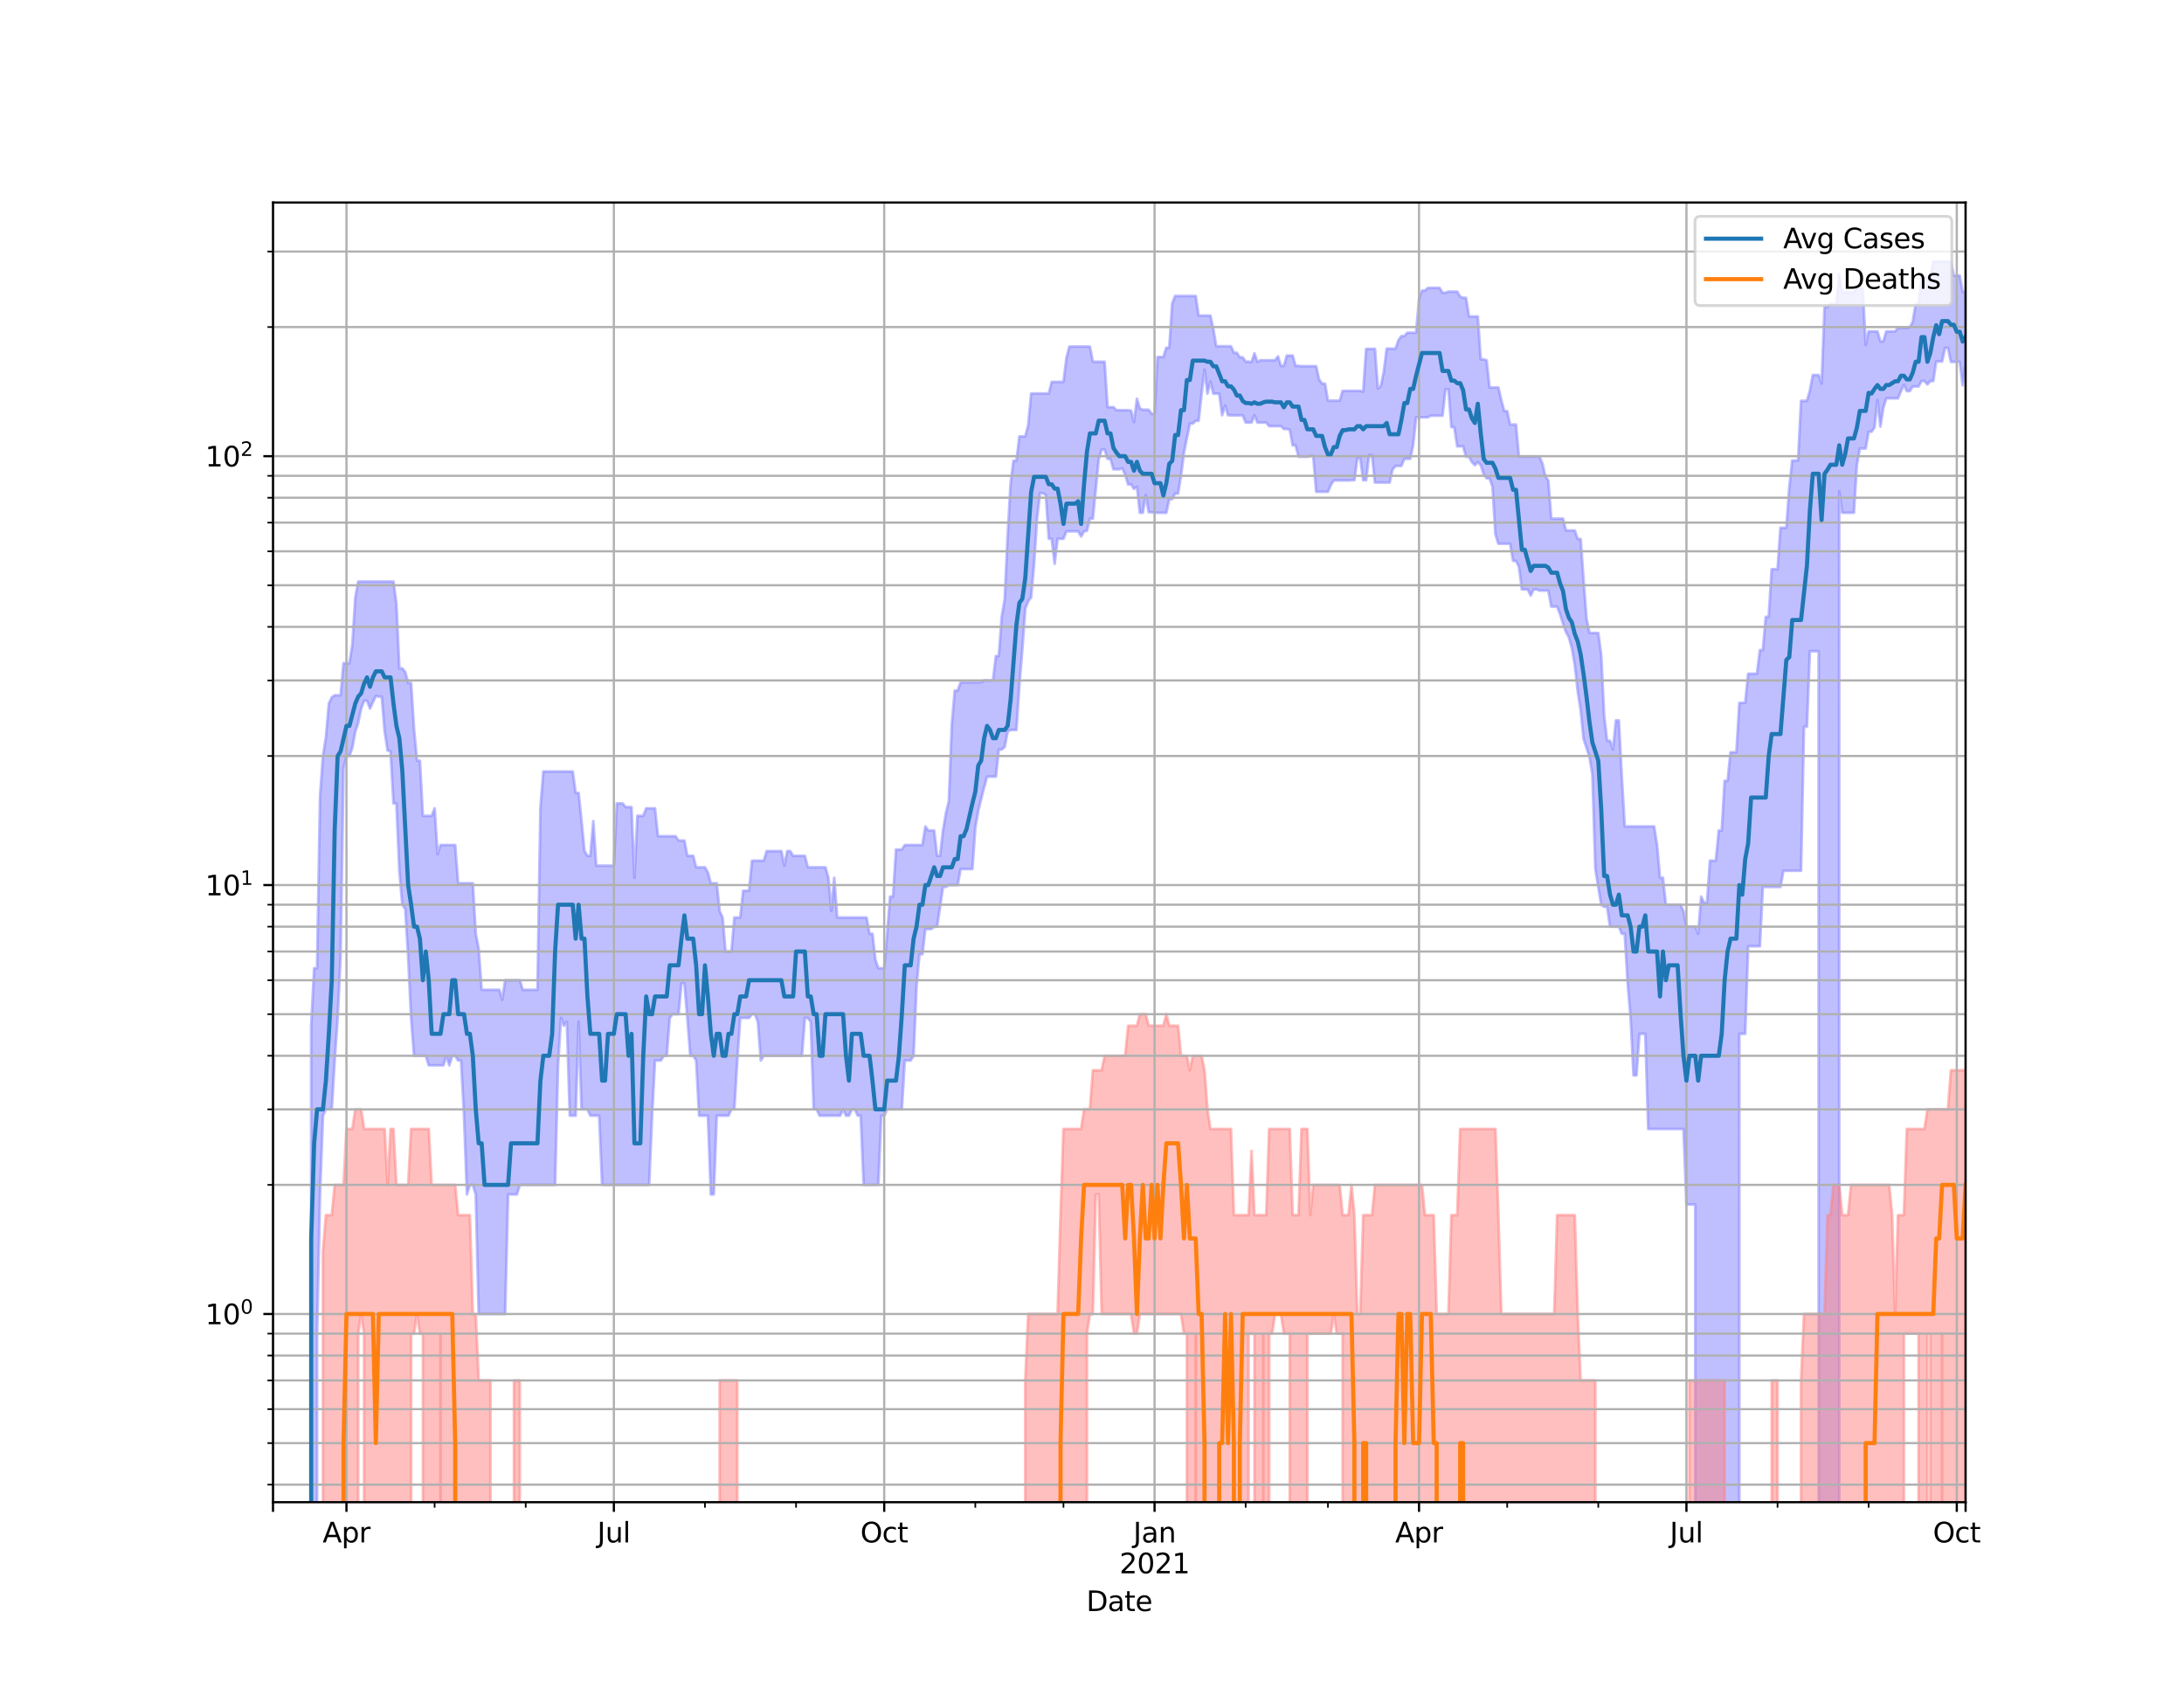 <?xml version="1.0" encoding="utf-8" standalone="no"?>
<!DOCTYPE svg PUBLIC "-//W3C//DTD SVG 1.1//EN"
  "http://www.w3.org/Graphics/SVG/1.1/DTD/svg11.dtd">
<svg height="612pt" version="1.1" viewBox="0 0 792 612" width="792pt" xmlns="http://www.w3.org/2000/svg" xmlns:xlink="http://www.w3.org/1999/xlink">
 <defs>
  <style type="text/css">*{stroke-linecap:butt;stroke-linejoin:round;}</style>
 </defs>
 <g id="figure_1">
  <g id="patch_1">
   <path d="M 0 612 
L 792 612 
L 792 0 
L 0 0 
z
" style="fill:#ffffff;"/>
  </g>
  <g id="axes_1">
   <g id="patch_2">
    <path d="M 99 544.68 
L 712.8 544.68 
L 712.8 73.44 
L 99 73.44 
z
" style="fill:#ffffff;"/>
   </g>
   <g id="PolyCollection_1">
    <path clip-path="url(#p68e2955192)" d="M 99 155995.064 
L 99 155995.064 
L 100.066 155995.064 
L 101.131 155995.064 
L 102.197 155995.064 
L 103.263 155995.064 
L 104.328 155995.064 
L 105.394 155995.064 
L 106.459 155995.064 
L 107.525 155995.064 
L 108.591 155995.064 
L 109.656 155995.064 
L 110.722 155995.064 
L 111.787 155995.064 
L 112.853 371.92 
L 113.919 351.068 
L 114.984 351.068 
L 116.05 288.76 
L 117.116 274.11 
L 118.181 267.366 
L 119.247 255.103 
L 120.312 252.847 
L 121.378 252.112 
L 122.444 252.112 
L 123.509 252.112 
L 124.575 240.492 
L 125.641 240.492 
L 126.706 240.492 
L 127.772 233.664 
L 128.838 216.69 
L 129.903 210.885 
L 130.969 210.885 
L 132.034 210.885 
L 133.1 210.885 
L 134.166 210.885 
L 135.231 210.885 
L 136.297 210.885 
L 137.363 210.885 
L 138.428 210.885 
L 139.494 210.885 
L 140.559 210.885 
L 141.625 210.885 
L 142.691 210.885 
L 143.756 218.89 
L 144.822 242.365 
L 145.887 242.365 
L 146.953 243.644 
L 148.019 247.631 
L 149.084 247.631 
L 150.15 264.377 
L 151.216 275.82 
L 152.281 275.82 
L 153.347 295.83 
L 154.412 295.83 
L 155.478 295.83 
L 156.544 295.83 
L 157.609 293.091 
L 158.675 309.747 
L 159.741 306.397 
L 160.806 306.397 
L 161.872 306.397 
L 162.938 306.397 
L 164.003 306.397 
L 165.069 306.397 
L 166.134 320.254 
L 167.2 320.254 
L 168.266 320.254 
L 169.331 320.254 
L 170.397 320.254 
L 171.463 320.254 
L 172.528 338.578 
L 173.594 344.058 
L 174.659 358.892 
L 175.725 358.892 
L 176.791 358.892 
L 177.856 358.892 
L 178.922 358.892 
L 179.988 358.892 
L 181.053 358.892 
L 182.119 362.543 
L 183.184 355.427 
L 184.25 355.427 
L 185.316 355.427 
L 186.381 355.427 
L 187.447 355.427 
L 188.512 355.427 
L 189.578 358.892 
L 190.644 358.892 
L 191.709 358.892 
L 192.775 358.892 
L 193.841 358.892 
L 194.906 358.892 
L 195.972 293.091 
L 197.037 279.742 
L 198.103 279.742 
L 199.169 279.742 
L 200.234 279.742 
L 201.3 279.742 
L 202.366 279.742 
L 203.431 279.742 
L 204.497 279.742 
L 205.562 279.742 
L 206.628 279.742 
L 207.694 279.742 
L 208.759 287.513 
L 209.825 287.513 
L 210.891 297.719 
L 211.956 308.611 
L 213.022 310.321 
L 214.088 310.321 
L 215.153 297.719 
L 216.219 313.877 
L 217.284 313.877 
L 218.35 313.877 
L 219.416 313.877 
L 220.481 313.877 
L 221.547 313.877 
L 222.613 313.877 
L 223.678 291.325 
L 224.744 291.325 
L 225.809 291.325 
L 226.875 292.646 
L 227.941 292.646 
L 229.006 292.646 
L 230.072 318.277 
L 231.137 295.83 
L 232.203 295.83 
L 233.269 295.83 
L 234.334 293.091 
L 235.4 293.091 
L 236.466 293.091 
L 237.531 293.091 
L 238.597 303.205 
L 239.662 303.205 
L 240.728 303.205 
L 241.794 303.205 
L 242.859 303.205 
L 243.925 303.205 
L 244.991 303.205 
L 246.056 304.782 
L 247.122 304.782 
L 248.188 304.782 
L 249.253 310.321 
L 250.319 310.321 
L 251.384 310.321 
L 252.45 314.488 
L 253.516 314.488 
L 254.581 314.488 
L 255.647 314.488 
L 256.712 316.356 
L 257.778 320.254 
L 258.844 320.254 
L 259.909 320.254 
L 260.975 330.331 
L 262.041 332.702 
L 263.106 345.016 
L 264.172 345.016 
L 265.238 345.016 
L 266.303 332.702 
L 267.369 332.702 
L 268.434 332.702 
L 269.5 322.983 
L 270.566 322.983 
L 271.631 322.983 
L 272.697 312.076 
L 273.762 312.076 
L 274.828 312.076 
L 275.894 312.076 
L 276.959 312.076 
L 278.025 308.611 
L 279.091 308.611 
L 280.156 308.611 
L 281.222 308.611 
L 282.288 308.611 
L 283.353 308.611 
L 284.419 313.877 
L 285.484 308.611 
L 286.55 308.611 
L 287.616 310.321 
L 288.681 310.321 
L 289.747 310.321 
L 290.812 310.321 
L 291.878 310.321 
L 292.944 314.488 
L 294.009 314.488 
L 295.075 314.488 
L 296.141 314.488 
L 297.206 314.488 
L 298.272 314.488 
L 299.337 314.488 
L 300.403 318.277 
L 301.469 330.331 
L 302.534 318.277 
L 303.6 332.702 
L 304.666 332.702 
L 305.731 332.702 
L 306.797 332.702 
L 307.863 332.702 
L 308.928 332.702 
L 309.994 332.702 
L 311.059 332.702 
L 312.125 332.702 
L 313.191 332.702 
L 314.256 332.702 
L 315.322 338.578 
L 316.387 338.578 
L 317.453 347.974 
L 318.519 351.068 
L 319.584 351.068 
L 320.65 351.068 
L 321.716 338.578 
L 322.781 325.105 
L 323.847 325.105 
L 324.913 308.051 
L 325.978 308.051 
L 327.044 308.051 
L 328.109 306.397 
L 329.175 306.397 
L 330.241 306.397 
L 331.306 306.397 
L 332.372 306.397 
L 333.438 306.397 
L 334.503 306.397 
L 335.569 299.663 
L 336.634 301.158 
L 337.7 301.158 
L 338.766 301.158 
L 339.831 310.321 
L 340.897 310.321 
L 341.962 301.158 
L 343.028 294.905 
L 344.094 290.46 
L 345.159 262.645 
L 346.225 250.426 
L 347.291 250.426 
L 348.356 247.403 
L 349.422 247.403 
L 350.488 247.403 
L 351.553 247.403 
L 352.619 247.403 
L 353.684 247.403 
L 354.75 247.403 
L 355.816 247.403 
L 356.881 246.724 
L 357.947 246.724 
L 359.012 246.724 
L 360.078 246.724 
L 361.144 237.875 
L 362.209 237.875 
L 363.275 223.518 
L 364.341 217.27 
L 365.406 194.295 
L 366.472 175.359 
L 367.538 167.048 
L 368.603 167.048 
L 369.669 158.237 
L 370.734 158.237 
L 371.8 158.237 
L 372.866 154.171 
L 373.931 142.681 
L 374.997 142.681 
L 376.062 142.681 
L 377.128 142.681 
L 378.194 142.681 
L 379.259 142.681 
L 380.325 142.681 
L 381.391 138.473 
L 382.456 138.473 
L 383.522 138.473 
L 384.587 138.473 
L 385.653 138.473 
L 386.719 129.847 
L 387.784 125.67 
L 388.85 125.67 
L 389.916 125.67 
L 390.981 125.67 
L 392.047 125.67 
L 393.113 125.67 
L 394.178 125.67 
L 395.244 125.67 
L 396.309 131.176 
L 397.375 131.176 
L 398.441 131.176 
L 399.506 131.176 
L 400.572 131.176 
L 401.637 147.635 
L 402.703 147.635 
L 403.769 147.635 
L 404.834 148.734 
L 405.9 148.734 
L 406.966 148.734 
L 408.031 148.734 
L 409.097 148.734 
L 410.163 148.892 
L 411.228 153.037 
L 412.294 144.59 
L 413.359 148.104 
L 414.425 148.576 
L 415.491 148.576 
L 416.556 148.576 
L 417.622 150.066 
L 418.688 150.066 
L 419.753 129.449 
L 420.819 129.449 
L 421.884 129.449 
L 422.95 126.084 
L 424.016 126.084 
L 425.081 110.038 
L 426.147 107.326 
L 427.212 107.326 
L 428.278 107.326 
L 429.344 107.326 
L 430.409 107.326 
L 431.475 107.326 
L 432.541 107.326 
L 433.606 107.326 
L 434.672 114.433 
L 435.738 114.433 
L 436.803 114.433 
L 437.869 114.433 
L 438.934 114.433 
L 440 119.338 
L 441.066 125.557 
L 442.131 125.557 
L 443.197 125.557 
L 444.262 125.557 
L 445.328 125.557 
L 446.394 125.557 
L 447.459 127.92 
L 448.525 127.92 
L 449.591 129.568 
L 450.656 129.568 
L 451.722 131.135 
L 452.788 131.135 
L 453.853 131.258 
L 454.919 128.114 
L 455.984 131.258 
L 457.05 130.649 
L 458.116 130.649 
L 459.181 130.649 
L 460.247 130.649 
L 461.312 130.649 
L 462.378 130.649 
L 463.444 129.211 
L 464.509 132.657 
L 465.575 132.657 
L 466.641 128.935 
L 467.706 128.935 
L 468.772 128.935 
L 469.837 132.657 
L 470.903 132.657 
L 471.969 132.782 
L 473.034 132.782 
L 474.1 132.782 
L 475.166 132.782 
L 476.231 132.782 
L 477.297 132.782 
L 478.363 137.617 
L 479.428 139.111 
L 480.494 139.111 
L 481.559 145.288 
L 482.625 145.288 
L 483.691 145.288 
L 484.756 145.288 
L 485.822 145.288 
L 486.887 141.723 
L 487.953 141.723 
L 489.019 141.723 
L 490.084 141.723 
L 491.15 141.723 
L 492.216 141.723 
L 493.281 141.723 
L 494.347 142.009 
L 495.413 126.5 
L 496.478 126.5 
L 497.544 126.5 
L 498.609 126.5 
L 499.675 140.873 
L 500.741 139.986 
L 501.806 134.855 
L 502.872 126.424 
L 503.938 126.424 
L 505.003 126.424 
L 506.069 126.424 
L 507.134 123.348 
L 508.2 121.878 
L 509.266 121.878 
L 510.331 120.648 
L 511.397 120.648 
L 512.462 120.648 
L 513.528 120.648 
L 514.594 108.363 
L 515.659 105.382 
L 516.725 105.382 
L 517.791 104.39 
L 518.856 104.39 
L 519.922 104.39 
L 520.987 104.39 
L 522.053 104.39 
L 523.119 106.165 
L 524.184 106.165 
L 525.25 105.744 
L 526.316 105.744 
L 527.381 105.744 
L 528.447 105.744 
L 529.513 107.555 
L 530.578 107.987 
L 531.644 107.987 
L 532.709 114.751 
L 533.775 114.751 
L 534.841 114.751 
L 535.906 114.751 
L 536.972 130.287 
L 538.038 130.287 
L 539.103 130.649 
L 540.169 140.498 
L 541.234 140.498 
L 542.3 140.498 
L 543.366 140.498 
L 544.431 145.088 
L 545.497 149.051 
L 546.562 149.051 
L 547.628 153.942 
L 548.694 153.942 
L 549.759 153.942 
L 550.825 165.542 
L 551.891 165.542 
L 552.956 165.542 
L 554.022 165.542 
L 555.087 165.542 
L 556.153 165.542 
L 557.219 165.542 
L 558.284 165.542 
L 559.35 168.094 
L 560.416 172.673 
L 561.481 174.272 
L 562.547 188.065 
L 563.612 188.065 
L 564.678 188.065 
L 565.744 188.065 
L 566.809 188.065 
L 567.875 192.355 
L 568.941 192.355 
L 570.006 192.355 
L 571.072 192.355 
L 572.138 195.444 
L 573.203 195.444 
L 574.269 210.358 
L 575.334 224.321 
L 576.4 229.526 
L 577.466 229.526 
L 578.531 229.526 
L 579.597 229.526 
L 580.663 237.481 
L 581.728 259.581 
L 582.794 268.6 
L 583.859 268.6 
L 584.925 271.786 
L 585.991 261.235 
L 587.056 261.235 
L 588.122 281.602 
L 589.188 299.663 
L 590.253 299.663 
L 591.319 299.663 
L 592.384 299.663 
L 593.45 299.663 
L 594.516 299.663 
L 595.581 299.663 
L 596.647 299.663 
L 597.712 299.663 
L 598.778 299.663 
L 599.844 299.663 
L 600.909 306.397 
L 601.975 318.277 
L 603.041 318.277 
L 604.106 328.042 
L 605.172 328.042 
L 606.237 328.042 
L 607.303 328.042 
L 608.369 328.042 
L 609.434 328.042 
L 610.5 330.331 
L 611.566 335.997 
L 612.631 335.997 
L 613.697 335.997 
L 614.763 335.997 
L 615.828 338.578 
L 616.894 325.105 
L 617.959 327.295 
L 619.025 327.295 
L 620.091 312.076 
L 621.156 312.076 
L 622.222 312.076 
L 623.288 301.158 
L 624.353 301.158 
L 625.419 283.129 
L 626.484 283.129 
L 627.55 272.772 
L 628.616 272.772 
L 629.681 272.772 
L 630.747 254.849 
L 631.812 254.849 
L 632.878 254.849 
L 633.944 244.292 
L 635.009 244.292 
L 636.075 244.292 
L 637.141 244.292 
L 638.206 235.736 
L 639.272 235.736 
L 640.337 223.678 
L 641.403 223.678 
L 642.469 206.402 
L 643.534 206.402 
L 644.6 206.402 
L 645.666 191.356 
L 646.731 191.356 
L 647.797 191.356 
L 648.862 176.702 
L 649.928 166.979 
L 650.994 166.979 
L 652.059 166.979 
L 653.125 145.338 
L 654.191 145.338 
L 655.256 145.338 
L 656.322 141.676 
L 657.388 135.981 
L 658.453 135.981 
L 659.519 135.981 
L 660.584 139.065 
L 661.65 111.3 
L 662.716 111.3 
L 663.781 110.217 
L 664.847 110.217 
L 665.913 110.217 
L 666.978 99.406 
L 668.044 105.968 
L 669.109 105.968 
L 670.175 105.968 
L 671.241 105.968 
L 672.306 105.968 
L 673.372 104.472 
L 674.438 104.472 
L 675.503 104.472 
L 676.569 125.11 
L 677.634 120.163 
L 678.7 120.163 
L 679.766 120.163 
L 680.831 120.163 
L 681.897 123.784 
L 682.962 123.784 
L 684.028 120.163 
L 685.094 120.163 
L 686.159 120.163 
L 687.225 120.163 
L 688.291 118.93 
L 689.356 118.93 
L 690.422 118.93 
L 691.487 118.93 
L 692.553 118.693 
L 693.619 116.726 
L 694.684 110.277 
L 695.75 110.277 
L 696.816 100.534 
L 697.881 100.534 
L 698.947 100.534 
L 700.013 100.534 
L 701.078 94.86 
L 702.144 94.86 
L 703.209 94.86 
L 704.275 94.86 
L 705.341 94.86 
L 706.406 94.86 
L 707.472 94.86 
L 708.538 99.917 
L 709.603 99.917 
L 710.669 99.917 
L 711.734 105.8 
L 712.8 105.8 
L 712.8 131.217 
L 712.8 131.217 
L 711.734 139.708 
L 710.669 131.217 
L 709.603 131.217 
L 708.538 131.217 
L 707.472 131.217 
L 706.406 126.159 
L 705.341 126.159 
L 704.275 131.095 
L 703.209 131.095 
L 702.144 131.095 
L 701.078 138.157 
L 700.013 138.157 
L 698.947 139.386 
L 697.881 138.157 
L 696.816 138.157 
L 695.75 140.125 
L 694.684 140.125 
L 693.619 140.125 
L 692.553 141.819 
L 691.487 141.819 
L 690.422 139.57 
L 689.356 141.819 
L 688.291 144.441 
L 687.225 144.441 
L 686.159 144.441 
L 685.094 144.441 
L 684.028 144.441 
L 682.962 147.843 
L 681.897 154.687 
L 680.831 145.088 
L 679.766 154.976 
L 678.7 156.557 
L 677.634 156.557 
L 676.569 162.628 
L 675.503 162.628 
L 674.438 162.628 
L 673.372 168.517 
L 672.306 185.927 
L 671.241 185.927 
L 670.175 185.927 
L 669.109 185.927 
L 668.044 185.927 
L 666.978 178.155 
L 665.913 155995.064 
L 664.847 155995.064 
L 663.781 155995.064 
L 662.716 155995.064 
L 661.65 155995.064 
L 660.584 155995.064 
L 659.519 236.12 
L 658.453 236.12 
L 657.388 236.12 
L 656.322 236.12 
L 655.256 263.506 
L 654.191 263.506 
L 653.125 315.728 
L 652.059 315.728 
L 650.994 315.728 
L 649.928 315.728 
L 648.862 315.728 
L 647.797 315.728 
L 646.731 315.728 
L 645.666 321.604 
L 644.6 321.604 
L 643.534 321.604 
L 642.469 321.604 
L 641.403 321.604 
L 640.337 321.604 
L 639.272 321.604 
L 638.206 343.113 
L 637.141 343.113 
L 636.075 343.113 
L 635.009 343.113 
L 633.944 343.113 
L 632.878 374.858 
L 631.812 374.858 
L 630.747 374.858 
L 629.681 155995.064 
L 628.616 155995.064 
L 627.55 155995.064 
L 626.484 155995.064 
L 625.419 155995.064 
L 624.353 155995.064 
L 623.288 155995.064 
L 622.222 155995.064 
L 621.156 155995.064 
L 620.091 155995.064 
L 619.025 155995.064 
L 617.959 155995.064 
L 616.894 155995.064 
L 615.828 155995.064 
L 614.763 436.745 
L 613.697 436.745 
L 612.631 436.745 
L 611.566 436.745 
L 610.5 409.359 
L 609.434 409.359 
L 608.369 409.359 
L 607.303 409.359 
L 606.237 409.359 
L 605.172 409.359 
L 604.106 409.359 
L 603.041 409.359 
L 601.975 409.359 
L 600.909 409.359 
L 599.844 409.359 
L 598.778 409.359 
L 597.712 409.359 
L 596.647 374.858 
L 595.581 374.858 
L 594.516 374.858 
L 593.45 389.929 
L 592.384 389.929 
L 591.319 369.106 
L 590.253 356.562 
L 589.188 338.578 
L 588.122 338.578 
L 587.056 335.997 
L 585.991 335.997 
L 584.925 335.997 
L 583.859 335.997 
L 582.794 328.796 
L 581.728 328.796 
L 580.663 328.042 
L 579.597 321.604 
L 578.531 315.105 
L 577.466 280.852 
L 576.4 274.448 
L 575.334 271.137 
L 574.269 267.98 
L 573.203 257.437 
L 572.138 250.664 
L 571.072 241.111 
L 570.006 234.975 
L 568.941 231.115 
L 567.875 229.177 
L 566.809 226.122 
L 565.744 222.724 
L 564.678 219.942 
L 563.612 219.942 
L 562.547 219.942 
L 561.481 214.141 
L 560.416 214.141 
L 559.35 214.141 
L 558.284 214.141 
L 557.219 213.725 
L 556.153 213.725 
L 555.087 215.972 
L 554.022 213.725 
L 552.956 213.725 
L 551.891 213.725 
L 550.825 205.54 
L 549.759 203.373 
L 548.694 203.373 
L 547.628 197.151 
L 546.562 197.151 
L 545.497 197.151 
L 544.431 197.151 
L 543.366 197.151 
L 542.3 193.779 
L 541.234 176.463 
L 540.169 173.43 
L 539.103 173.43 
L 538.038 171.925 
L 536.972 168.658 
L 535.906 167.534 
L 534.841 168.658 
L 533.775 167.534 
L 532.709 165.61 
L 531.644 165.61 
L 530.578 161.855 
L 529.513 161.855 
L 528.447 161.855 
L 527.381 154.918 
L 526.316 154.861 
L 525.25 141.155 
L 524.184 141.155 
L 523.119 150.715 
L 522.053 150.715 
L 520.987 150.715 
L 519.922 150.715 
L 518.856 150.715 
L 517.791 151.315 
L 516.725 151.315 
L 515.659 151.315 
L 514.594 151.315 
L 513.528 151.315 
L 512.462 161.344 
L 511.397 166.359 
L 510.331 166.359 
L 509.266 166.359 
L 508.2 168.943 
L 507.134 168.943 
L 506.069 168.943 
L 505.003 170.236 
L 503.938 174.968 
L 502.872 174.968 
L 501.806 174.968 
L 500.741 174.968 
L 499.675 174.968 
L 498.609 174.968 
L 497.544 165.07 
L 496.478 165.003 
L 495.413 174.118 
L 494.347 174.118 
L 493.281 166.222 
L 492.216 166.222 
L 491.15 174.118 
L 490.084 174.118 
L 489.019 174.195 
L 487.953 174.195 
L 486.887 174.195 
L 485.822 174.195 
L 484.756 174.195 
L 483.691 174.195 
L 482.625 175.83 
L 481.559 178.318 
L 480.494 178.318 
L 479.428 178.318 
L 478.363 178.318 
L 477.297 178.318 
L 476.231 165.339 
L 475.166 165.339 
L 474.1 165.61 
L 473.034 165.61 
L 471.969 165.61 
L 470.903 165.61 
L 469.837 161.471 
L 468.772 161.471 
L 467.706 155.791 
L 466.641 155.557 
L 465.575 155.557 
L 464.509 154.515 
L 463.444 154.515 
L 462.378 154.515 
L 461.312 154.515 
L 460.247 154.515 
L 459.181 153.205 
L 458.116 153.205 
L 457.05 153.205 
L 455.984 153.205 
L 454.919 150.606 
L 453.853 153.205 
L 452.788 153.205 
L 451.722 153.205 
L 450.656 150.606 
L 449.591 150.606 
L 448.525 150.606 
L 447.459 150.606 
L 446.394 150.606 
L 445.328 150.552 
L 444.262 147.015 
L 443.197 150.552 
L 442.131 142.73 
L 441.066 142.73 
L 440 142.73 
L 438.934 138.383 
L 437.869 142.73 
L 436.803 134.044 
L 435.738 142.73 
L 434.672 152.588 
L 433.606 152.588 
L 432.541 153.601 
L 431.475 153.601 
L 430.409 158.786 
L 429.344 164.202 
L 428.278 172.448 
L 427.212 178.975 
L 426.147 178.975 
L 425.081 180.987 
L 424.016 180.987 
L 422.95 185.927 
L 421.884 185.927 
L 420.819 185.927 
L 419.753 185.927 
L 418.688 185.927 
L 417.622 185.744 
L 416.556 185.744 
L 415.491 179.473 
L 414.425 185.927 
L 413.359 185.927 
L 412.294 176.543 
L 411.228 177.263 
L 410.163 175.672 
L 409.097 175.672 
L 408.031 172.149 
L 406.966 169.802 
L 405.9 170.163 
L 404.834 170.163 
L 403.769 170.163 
L 402.703 166.359 
L 401.637 166.359 
L 400.572 163.018 
L 399.506 163.018 
L 398.441 166.428 
L 397.375 177.425 
L 396.309 188.065 
L 395.244 188.065 
L 394.178 192.456 
L 393.113 192.658 
L 392.047 194.502 
L 390.981 192.658 
L 389.916 192.658 
L 388.85 192.658 
L 387.784 192.658 
L 386.719 192.658 
L 385.653 195.339 
L 384.587 195.339 
L 383.522 195.339 
L 382.456 204.448 
L 381.391 195.339 
L 380.325 195.339 
L 379.259 179.473 
L 378.194 178.811 
L 377.128 178.811 
L 376.062 188.16 
L 374.997 204.568 
L 373.931 216.546 
L 372.866 218.001 
L 371.8 220.703 
L 370.734 235.545 
L 369.669 248.319 
L 368.603 264.67 
L 367.538 264.67 
L 366.472 264.67 
L 365.406 265.26 
L 364.341 270.815 
L 363.275 271.786 
L 362.209 271.786 
L 361.144 281.602 
L 360.078 281.602 
L 359.012 281.602 
L 357.947 281.602 
L 356.881 285.485 
L 355.816 289.605 
L 354.75 293.992 
L 353.684 300.158 
L 352.619 315.105 
L 351.553 315.105 
L 350.488 315.105 
L 349.422 315.105 
L 348.356 315.105 
L 347.291 320.926 
L 346.225 320.926 
L 345.159 320.926 
L 344.094 320.926 
L 343.028 321.604 
L 341.962 321.604 
L 340.897 328.796 
L 339.831 335.997 
L 338.766 335.997 
L 337.7 336.847 
L 336.634 336.847 
L 335.569 336.847 
L 334.503 345.988 
L 333.438 345.988 
L 332.372 357.717 
L 331.306 382.813 
L 330.241 384.523 
L 329.175 384.523 
L 328.109 384.523 
L 327.044 402.243 
L 325.978 402.243 
L 324.913 402.243 
L 323.847 402.243 
L 322.781 402.243 
L 321.716 402.243 
L 320.65 404.533 
L 319.584 404.533 
L 318.519 429.628 
L 317.453 429.628 
L 316.387 429.628 
L 315.322 429.628 
L 314.256 429.628 
L 313.191 429.628 
L 312.125 404.533 
L 311.059 404.533 
L 309.994 402.243 
L 308.928 402.243 
L 307.863 404.533 
L 306.797 404.533 
L 305.731 402.243 
L 304.666 404.533 
L 303.6 404.533 
L 302.534 404.533 
L 301.469 404.533 
L 300.403 404.533 
L 299.337 404.533 
L 298.272 404.533 
L 297.206 404.533 
L 296.141 402.243 
L 295.075 402.243 
L 294.009 370.499 
L 292.944 369.106 
L 291.878 369.106 
L 290.812 382.813 
L 289.747 382.813 
L 288.681 382.813 
L 287.616 382.813 
L 286.55 382.813 
L 285.484 382.813 
L 284.419 382.813 
L 283.353 382.813 
L 282.288 382.813 
L 281.222 382.813 
L 280.156 382.813 
L 279.091 382.813 
L 278.025 382.813 
L 276.959 382.813 
L 275.894 384.523 
L 274.828 370.499 
L 273.762 367.741 
L 272.697 367.741 
L 271.631 369.106 
L 270.566 369.106 
L 269.5 369.106 
L 268.434 369.106 
L 267.369 384.523 
L 266.303 402.243 
L 265.238 402.243 
L 264.172 404.533 
L 263.106 404.533 
L 262.041 404.533 
L 260.975 404.533 
L 259.909 404.533 
L 258.844 433.093 
L 257.778 433.093 
L 256.712 404.533 
L 255.647 404.533 
L 254.581 404.533 
L 253.516 404.533 
L 252.45 384.523 
L 251.384 382.813 
L 250.319 382.813 
L 249.253 369.106 
L 248.188 356.562 
L 247.122 356.562 
L 246.056 367.741 
L 244.991 367.741 
L 243.925 367.741 
L 242.859 369.106 
L 241.794 382.813 
L 240.728 382.813 
L 239.662 384.523 
L 238.597 384.523 
L 237.531 384.523 
L 236.466 404.533 
L 235.4 429.628 
L 234.334 429.628 
L 233.269 429.628 
L 232.203 429.628 
L 231.137 429.628 
L 230.072 429.628 
L 229.006 429.628 
L 227.941 429.628 
L 226.875 429.628 
L 225.809 429.628 
L 224.744 429.628 
L 223.678 429.628 
L 222.613 429.628 
L 221.547 429.628 
L 220.481 429.628 
L 219.416 429.628 
L 218.35 429.628 
L 217.284 404.533 
L 216.219 404.533 
L 215.153 404.533 
L 214.088 404.533 
L 213.022 402.243 
L 211.956 402.243 
L 210.891 402.243 
L 209.825 370.499 
L 208.759 404.533 
L 207.694 404.533 
L 206.628 404.533 
L 205.562 370.499 
L 204.497 371.92 
L 203.431 369.106 
L 202.366 386.277 
L 201.3 429.628 
L 200.234 429.628 
L 199.169 429.628 
L 198.103 429.628 
L 197.037 429.628 
L 195.972 429.628 
L 194.906 429.628 
L 193.841 429.628 
L 192.775 429.628 
L 191.709 429.628 
L 190.644 429.628 
L 189.578 429.628 
L 188.512 429.628 
L 187.447 433.093 
L 186.381 433.093 
L 185.316 433.093 
L 184.25 433.093 
L 183.184 476.444 
L 182.119 476.444 
L 181.053 476.444 
L 179.988 476.444 
L 178.922 476.444 
L 177.856 476.444 
L 176.791 476.444 
L 175.725 476.444 
L 174.659 476.444 
L 173.594 476.444 
L 172.528 433.093 
L 171.463 429.628 
L 170.397 429.628 
L 169.331 433.093 
L 168.266 404.533 
L 167.2 384.523 
L 166.134 384.523 
L 165.069 382.813 
L 164.003 382.813 
L 162.938 386.277 
L 161.872 382.813 
L 160.806 386.277 
L 159.741 386.277 
L 158.675 386.277 
L 157.609 386.277 
L 156.544 386.277 
L 155.478 386.277 
L 154.412 382.813 
L 153.347 382.813 
L 152.281 382.813 
L 151.216 382.813 
L 150.15 382.813 
L 149.084 369.106 
L 148.019 346.974 
L 146.953 329.56 
L 145.887 328.042 
L 144.822 315.728 
L 143.756 291.325 
L 142.691 291.325 
L 141.625 272.442 
L 140.559 272.113 
L 139.494 265.26 
L 138.428 252.601 
L 137.363 252.601 
L 136.297 252.356 
L 135.231 254.595 
L 134.166 256.911 
L 133.1 254.091 
L 132.034 254.091 
L 130.969 256.911 
L 129.903 262.078 
L 128.838 265.26 
L 127.772 271.137 
L 126.706 274.11 
L 125.641 274.11 
L 124.575 278.649 
L 123.509 346.974 
L 122.444 369.106 
L 121.378 384.523 
L 120.312 402.243 
L 119.247 402.243 
L 118.181 402.243 
L 117.116 404.533 
L 116.05 433.093 
L 114.984 483.56 
L 113.919 155995.064 
L 112.853 155995.064 
L 111.787 155995.064 
L 110.722 155995.064 
L 109.656 155995.064 
L 108.591 155995.064 
L 107.525 155995.064 
L 106.459 155995.064 
L 105.394 155995.064 
L 104.328 155995.064 
L 103.263 155995.064 
L 102.197 155995.064 
L 101.131 155995.064 
L 100.066 155995.064 
L 99 155995.064 
z
" style="fill:#8080ff;fill-opacity:0.5;stroke:#8080ff;stroke-opacity:0.5;"/>
   </g>
   <g id="PolyCollection_2">
    <path clip-path="url(#p68e2955192)" d="M 99 155995.064 
L 99 155995.064 
L 100.066 155995.064 
L 101.131 155995.064 
L 102.197 155995.064 
L 103.263 155995.064 
L 104.328 155995.064 
L 105.394 155995.064 
L 106.459 155995.064 
L 107.525 155995.064 
L 108.591 155995.064 
L 109.656 155995.064 
L 110.722 155995.064 
L 111.787 155995.064 
L 112.853 155995.064 
L 113.919 155995.064 
L 114.984 155995.064 
L 116.05 155995.064 
L 117.116 453.719 
L 118.181 440.605 
L 119.247 440.605 
L 120.312 440.605 
L 121.378 429.628 
L 122.444 429.628 
L 123.509 429.628 
L 124.575 429.628 
L 125.641 409.359 
L 126.706 409.359 
L 127.772 409.359 
L 128.838 402.243 
L 129.903 402.243 
L 130.969 402.243 
L 132.034 409.359 
L 133.1 409.359 
L 134.166 409.359 
L 135.231 409.359 
L 136.297 409.359 
L 137.363 409.359 
L 138.428 409.359 
L 139.494 409.359 
L 140.559 429.628 
L 141.625 409.359 
L 142.691 409.359 
L 143.756 429.628 
L 144.822 429.628 
L 145.887 429.628 
L 146.953 429.628 
L 148.019 429.628 
L 149.084 409.359 
L 150.15 409.359 
L 151.216 409.359 
L 152.281 409.359 
L 153.347 409.359 
L 154.412 409.359 
L 155.478 409.359 
L 156.544 429.628 
L 157.609 429.628 
L 158.675 429.628 
L 159.741 429.628 
L 160.806 429.628 
L 161.872 429.628 
L 162.938 429.628 
L 164.003 429.628 
L 165.069 429.628 
L 166.134 440.605 
L 167.2 440.605 
L 168.266 440.605 
L 169.331 440.605 
L 170.397 440.605 
L 171.463 476.444 
L 172.528 476.444 
L 173.594 500.534 
L 174.659 500.534 
L 175.725 500.534 
L 176.791 500.534 
L 177.856 500.534 
L 178.922 155995.064 
L 179.988 155995.064 
L 181.053 155995.064 
L 182.119 155995.064 
L 183.184 155995.064 
L 184.25 155995.064 
L 185.316 155995.064 
L 186.381 500.534 
L 187.447 500.534 
L 188.512 500.534 
L 189.578 155995.064 
L 190.644 155995.064 
L 191.709 155995.064 
L 192.775 155995.064 
L 193.841 155995.064 
L 194.906 155995.064 
L 195.972 155995.064 
L 197.037 155995.064 
L 198.103 155995.064 
L 199.169 155995.064 
L 200.234 155995.064 
L 201.3 155995.064 
L 202.366 155995.064 
L 203.431 155995.064 
L 204.497 155995.064 
L 205.562 155995.064 
L 206.628 155995.064 
L 207.694 155995.064 
L 208.759 155995.064 
L 209.825 155995.064 
L 210.891 155995.064 
L 211.956 155995.064 
L 213.022 155995.064 
L 214.088 155995.064 
L 215.153 155995.064 
L 216.219 155995.064 
L 217.284 155995.064 
L 218.35 155995.064 
L 219.416 155995.064 
L 220.481 155995.064 
L 221.547 155995.064 
L 222.613 155995.064 
L 223.678 155995.064 
L 224.744 155995.064 
L 225.809 155995.064 
L 226.875 155995.064 
L 227.941 155995.064 
L 229.006 155995.064 
L 230.072 155995.064 
L 231.137 155995.064 
L 232.203 155995.064 
L 233.269 155995.064 
L 234.334 155995.064 
L 235.4 155995.064 
L 236.466 155995.064 
L 237.531 155995.064 
L 238.597 155995.064 
L 239.662 155995.064 
L 240.728 155995.064 
L 241.794 155995.064 
L 242.859 155995.064 
L 243.925 155995.064 
L 244.991 155995.064 
L 246.056 155995.064 
L 247.122 155995.064 
L 248.188 155995.064 
L 249.253 155995.064 
L 250.319 155995.064 
L 251.384 155995.064 
L 252.45 155995.064 
L 253.516 155995.064 
L 254.581 155995.064 
L 255.647 155995.064 
L 256.712 155995.064 
L 257.778 155995.064 
L 258.844 155995.064 
L 259.909 155995.064 
L 260.975 500.534 
L 262.041 500.534 
L 263.106 500.534 
L 264.172 500.534 
L 265.238 500.534 
L 266.303 500.534 
L 267.369 500.534 
L 268.434 155995.064 
L 269.5 155995.064 
L 270.566 155995.064 
L 271.631 155995.064 
L 272.697 155995.064 
L 273.762 155995.064 
L 274.828 155995.064 
L 275.894 155995.064 
L 276.959 155995.064 
L 278.025 155995.064 
L 279.091 155995.064 
L 280.156 155995.064 
L 281.222 155995.064 
L 282.288 155995.064 
L 283.353 155995.064 
L 284.419 155995.064 
L 285.484 155995.064 
L 286.55 155995.064 
L 287.616 155995.064 
L 288.681 155995.064 
L 289.747 155995.064 
L 290.812 155995.064 
L 291.878 155995.064 
L 292.944 155995.064 
L 294.009 155995.064 
L 295.075 155995.064 
L 296.141 155995.064 
L 297.206 155995.064 
L 298.272 155995.064 
L 299.337 155995.064 
L 300.403 155995.064 
L 301.469 155995.064 
L 302.534 155995.064 
L 303.6 155995.064 
L 304.666 155995.064 
L 305.731 155995.064 
L 306.797 155995.064 
L 307.863 155995.064 
L 308.928 155995.064 
L 309.994 155995.064 
L 311.059 155995.064 
L 312.125 155995.064 
L 313.191 155995.064 
L 314.256 155995.064 
L 315.322 155995.064 
L 316.387 155995.064 
L 317.453 155995.064 
L 318.519 155995.064 
L 319.584 155995.064 
L 320.65 155995.064 
L 321.716 155995.064 
L 322.781 155995.064 
L 323.847 155995.064 
L 324.913 155995.064 
L 325.978 155995.064 
L 327.044 155995.064 
L 328.109 155995.064 
L 329.175 155995.064 
L 330.241 155995.064 
L 331.306 155995.064 
L 332.372 155995.064 
L 333.438 155995.064 
L 334.503 155995.064 
L 335.569 155995.064 
L 336.634 155995.064 
L 337.7 155995.064 
L 338.766 155995.064 
L 339.831 155995.064 
L 340.897 155995.064 
L 341.962 155995.064 
L 343.028 155995.064 
L 344.094 155995.064 
L 345.159 155995.064 
L 346.225 155995.064 
L 347.291 155995.064 
L 348.356 155995.064 
L 349.422 155995.064 
L 350.488 155995.064 
L 351.553 155995.064 
L 352.619 155995.064 
L 353.684 155995.064 
L 354.75 155995.064 
L 355.816 155995.064 
L 356.881 155995.064 
L 357.947 155995.064 
L 359.012 155995.064 
L 360.078 155995.064 
L 361.144 155995.064 
L 362.209 155995.064 
L 363.275 155995.064 
L 364.341 155995.064 
L 365.406 155995.064 
L 366.472 155995.064 
L 367.538 155995.064 
L 368.603 155995.064 
L 369.669 155995.064 
L 370.734 155995.064 
L 371.8 500.534 
L 372.866 476.444 
L 373.931 476.444 
L 374.997 476.444 
L 376.062 476.444 
L 377.128 476.444 
L 378.194 476.444 
L 379.259 476.444 
L 380.325 476.444 
L 381.391 476.444 
L 382.456 476.444 
L 383.522 476.444 
L 384.587 440.605 
L 385.653 409.359 
L 386.719 409.359 
L 387.784 409.359 
L 388.85 409.359 
L 389.916 409.359 
L 390.981 409.359 
L 392.047 409.359 
L 393.113 402.243 
L 394.178 402.243 
L 395.244 402.243 
L 396.309 388.078 
L 397.375 388.078 
L 398.441 388.078 
L 399.506 388.078 
L 400.572 382.813 
L 401.637 382.813 
L 402.703 382.813 
L 403.769 382.813 
L 404.834 382.813 
L 405.9 382.813 
L 406.966 382.813 
L 408.031 382.813 
L 409.097 371.92 
L 410.163 371.92 
L 411.228 371.92 
L 412.294 371.92 
L 413.359 367.741 
L 414.425 367.741 
L 415.491 367.741 
L 416.556 371.92 
L 417.622 371.92 
L 418.688 371.92 
L 419.753 371.92 
L 420.819 371.92 
L 421.884 371.92 
L 422.95 367.741 
L 424.016 371.92 
L 425.081 371.92 
L 426.147 371.92 
L 427.212 371.92 
L 428.278 382.813 
L 429.344 382.813 
L 430.409 382.813 
L 431.475 388.078 
L 432.541 382.813 
L 433.606 382.813 
L 434.672 382.813 
L 435.738 382.813 
L 436.803 388.078 
L 437.869 402.243 
L 438.934 409.359 
L 440 409.359 
L 441.066 409.359 
L 442.131 409.359 
L 443.197 409.359 
L 444.262 409.359 
L 445.328 409.359 
L 446.394 409.359 
L 447.459 440.605 
L 448.525 440.605 
L 449.591 440.605 
L 450.656 440.605 
L 451.722 440.605 
L 452.788 440.605 
L 453.853 417.314 
L 454.919 440.605 
L 455.984 440.605 
L 457.05 440.605 
L 458.116 440.605 
L 459.181 440.605 
L 460.247 409.359 
L 461.312 409.359 
L 462.378 409.359 
L 463.444 409.359 
L 464.509 409.359 
L 465.575 409.359 
L 466.641 409.359 
L 467.706 409.359 
L 468.772 440.605 
L 469.837 440.605 
L 470.903 440.605 
L 471.969 409.359 
L 473.034 409.359 
L 474.1 409.359 
L 475.166 440.605 
L 476.231 429.628 
L 477.297 429.628 
L 478.363 429.628 
L 479.428 429.628 
L 480.494 429.628 
L 481.559 429.628 
L 482.625 429.628 
L 483.691 429.628 
L 484.756 429.628 
L 485.822 429.628 
L 486.887 440.605 
L 487.953 440.605 
L 489.019 440.605 
L 490.084 429.628 
L 491.15 440.605 
L 492.216 476.444 
L 493.281 476.444 
L 494.347 440.605 
L 495.413 440.605 
L 496.478 440.605 
L 497.544 440.605 
L 498.609 429.628 
L 499.675 429.628 
L 500.741 429.628 
L 501.806 429.628 
L 502.872 429.628 
L 503.938 429.628 
L 505.003 429.628 
L 506.069 429.628 
L 507.134 429.628 
L 508.2 429.628 
L 509.266 429.628 
L 510.331 429.628 
L 511.397 429.628 
L 512.462 429.628 
L 513.528 429.628 
L 514.594 429.628 
L 515.659 429.628 
L 516.725 440.605 
L 517.791 440.605 
L 518.856 440.605 
L 519.922 440.605 
L 520.987 476.444 
L 522.053 476.444 
L 523.119 476.444 
L 524.184 476.444 
L 525.25 476.444 
L 526.316 440.605 
L 527.381 440.605 
L 528.447 440.605 
L 529.513 409.359 
L 530.578 409.359 
L 531.644 409.359 
L 532.709 409.359 
L 533.775 409.359 
L 534.841 409.359 
L 535.906 409.359 
L 536.972 409.359 
L 538.038 409.359 
L 539.103 409.359 
L 540.169 409.359 
L 541.234 409.359 
L 542.3 409.359 
L 543.366 440.605 
L 544.431 476.444 
L 545.497 476.444 
L 546.562 476.444 
L 547.628 476.444 
L 548.694 476.444 
L 549.759 476.444 
L 550.825 476.444 
L 551.891 476.444 
L 552.956 476.444 
L 554.022 476.444 
L 555.087 476.444 
L 556.153 476.444 
L 557.219 476.444 
L 558.284 476.444 
L 559.35 476.444 
L 560.416 476.444 
L 561.481 476.444 
L 562.547 476.444 
L 563.612 476.444 
L 564.678 440.605 
L 565.744 440.605 
L 566.809 440.605 
L 567.875 440.605 
L 568.941 440.605 
L 570.006 440.605 
L 571.072 440.605 
L 572.138 476.444 
L 573.203 500.534 
L 574.269 500.534 
L 575.334 500.534 
L 576.4 500.534 
L 577.466 500.534 
L 578.531 500.534 
L 579.597 155995.064 
L 580.663 155995.064 
L 581.728 155995.064 
L 582.794 155995.064 
L 583.859 155995.064 
L 584.925 155995.064 
L 585.991 155995.064 
L 587.056 155995.064 
L 588.122 155995.064 
L 589.188 155995.064 
L 590.253 155995.064 
L 591.319 155995.064 
L 592.384 155995.064 
L 593.45 155995.064 
L 594.516 155995.064 
L 595.581 155995.064 
L 596.647 155995.064 
L 597.712 155995.064 
L 598.778 155995.064 
L 599.844 155995.064 
L 600.909 155995.064 
L 601.975 155995.064 
L 603.041 155995.064 
L 604.106 155995.064 
L 605.172 155995.064 
L 606.237 155995.064 
L 607.303 155995.064 
L 608.369 155995.064 
L 609.434 155995.064 
L 610.5 155995.064 
L 611.566 155995.064 
L 612.631 500.534 
L 613.697 500.534 
L 614.763 500.534 
L 615.828 500.534 
L 616.894 500.534 
L 617.959 500.534 
L 619.025 500.534 
L 620.091 500.534 
L 621.156 500.534 
L 622.222 500.534 
L 623.288 500.534 
L 624.353 500.534 
L 625.419 500.534 
L 626.484 155995.064 
L 627.55 155995.064 
L 628.616 155995.064 
L 629.681 155995.064 
L 630.747 155995.064 
L 631.812 155995.064 
L 632.878 155995.064 
L 633.944 155995.064 
L 635.009 155995.064 
L 636.075 155995.064 
L 637.141 155995.064 
L 638.206 155995.064 
L 639.272 155995.064 
L 640.337 155995.064 
L 641.403 155995.064 
L 642.469 500.534 
L 643.534 500.534 
L 644.6 500.534 
L 645.666 155995.064 
L 646.731 155995.064 
L 647.797 155995.064 
L 648.862 155995.064 
L 649.928 155995.064 
L 650.994 155995.064 
L 652.059 155995.064 
L 653.125 500.534 
L 654.191 476.444 
L 655.256 476.444 
L 656.322 476.444 
L 657.388 476.444 
L 658.453 476.444 
L 659.519 476.444 
L 660.584 476.444 
L 661.65 476.444 
L 662.716 440.605 
L 663.781 440.605 
L 664.847 429.628 
L 665.913 429.628 
L 666.978 429.628 
L 668.044 440.605 
L 669.109 440.605 
L 670.175 440.605 
L 671.241 429.628 
L 672.306 429.628 
L 673.372 429.628 
L 674.438 429.628 
L 675.503 429.628 
L 676.569 429.628 
L 677.634 429.628 
L 678.7 429.628 
L 679.766 429.628 
L 680.831 429.628 
L 681.897 429.628 
L 682.962 429.628 
L 684.028 429.628 
L 685.094 429.628 
L 686.159 440.605 
L 687.225 476.444 
L 688.291 440.605 
L 689.356 440.605 
L 690.422 440.605 
L 691.487 409.359 
L 692.553 409.359 
L 693.619 409.359 
L 694.684 409.359 
L 695.75 409.359 
L 696.816 409.359 
L 697.881 409.359 
L 698.947 402.243 
L 700.013 402.243 
L 701.078 402.243 
L 702.144 402.243 
L 703.209 402.243 
L 704.275 402.243 
L 705.341 402.243 
L 706.406 402.243 
L 707.472 388.078 
L 708.538 388.078 
L 709.603 388.078 
L 710.669 388.078 
L 711.734 388.078 
L 712.8 388.078 
L 712.8 155995.064 
L 712.8 155995.064 
L 711.734 155995.064 
L 710.669 155995.064 
L 709.603 155995.064 
L 708.538 155995.064 
L 707.472 155995.064 
L 706.406 155995.064 
L 705.341 155995.064 
L 704.275 483.56 
L 703.209 155995.064 
L 702.144 155995.064 
L 701.078 155995.064 
L 700.013 483.56 
L 698.947 483.56 
L 697.881 155995.064 
L 696.816 155995.064 
L 695.75 483.56 
L 694.684 483.56 
L 693.619 483.56 
L 692.553 483.56 
L 691.487 483.56 
L 690.422 483.56 
L 689.356 155995.064 
L 688.291 155995.064 
L 687.225 155995.064 
L 686.159 155995.064 
L 685.094 155995.064 
L 684.028 155995.064 
L 682.962 155995.064 
L 681.897 155995.064 
L 680.831 155995.064 
L 679.766 155995.064 
L 678.7 155995.064 
L 677.634 155995.064 
L 676.569 155995.064 
L 675.503 155995.064 
L 674.438 155995.064 
L 673.372 155995.064 
L 672.306 155995.064 
L 671.241 155995.064 
L 670.175 155995.064 
L 669.109 155995.064 
L 668.044 155995.064 
L 666.978 155995.064 
L 665.913 155995.064 
L 664.847 155995.064 
L 663.781 155995.064 
L 662.716 155995.064 
L 661.65 155995.064 
L 660.584 155995.064 
L 659.519 155995.064 
L 658.453 155995.064 
L 657.388 155995.064 
L 656.322 155995.064 
L 655.256 155995.064 
L 654.191 155995.064 
L 653.125 155995.064 
L 652.059 155995.064 
L 650.994 155995.064 
L 649.928 155995.064 
L 648.862 155995.064 
L 647.797 155995.064 
L 646.731 155995.064 
L 645.666 155995.064 
L 644.6 155995.064 
L 643.534 155995.064 
L 642.469 155995.064 
L 641.403 155995.064 
L 640.337 155995.064 
L 639.272 155995.064 
L 638.206 155995.064 
L 637.141 155995.064 
L 636.075 155995.064 
L 635.009 155995.064 
L 633.944 155995.064 
L 632.878 155995.064 
L 631.812 155995.064 
L 630.747 155995.064 
L 629.681 155995.064 
L 628.616 155995.064 
L 627.55 155995.064 
L 626.484 155995.064 
L 625.419 155995.064 
L 624.353 155995.064 
L 623.288 155995.064 
L 622.222 155995.064 
L 621.156 155995.064 
L 620.091 155995.064 
L 619.025 155995.064 
L 617.959 155995.064 
L 616.894 155995.064 
L 615.828 155995.064 
L 614.763 155995.064 
L 613.697 155995.064 
L 612.631 155995.064 
L 611.566 155995.064 
L 610.5 155995.064 
L 609.434 155995.064 
L 608.369 155995.064 
L 607.303 155995.064 
L 606.237 155995.064 
L 605.172 155995.064 
L 604.106 155995.064 
L 603.041 155995.064 
L 601.975 155995.064 
L 600.909 155995.064 
L 599.844 155995.064 
L 598.778 155995.064 
L 597.712 155995.064 
L 596.647 155995.064 
L 595.581 155995.064 
L 594.516 155995.064 
L 593.45 155995.064 
L 592.384 155995.064 
L 591.319 155995.064 
L 590.253 155995.064 
L 589.188 155995.064 
L 588.122 155995.064 
L 587.056 155995.064 
L 585.991 155995.064 
L 584.925 155995.064 
L 583.859 155995.064 
L 582.794 155995.064 
L 581.728 155995.064 
L 580.663 155995.064 
L 579.597 155995.064 
L 578.531 155995.064 
L 577.466 155995.064 
L 576.4 155995.064 
L 575.334 155995.064 
L 574.269 155995.064 
L 573.203 155995.064 
L 572.138 155995.064 
L 571.072 155995.064 
L 570.006 155995.064 
L 568.941 155995.064 
L 567.875 155995.064 
L 566.809 155995.064 
L 565.744 155995.064 
L 564.678 155995.064 
L 563.612 155995.064 
L 562.547 155995.064 
L 561.481 155995.064 
L 560.416 155995.064 
L 559.35 155995.064 
L 558.284 155995.064 
L 557.219 155995.064 
L 556.153 155995.064 
L 555.087 155995.064 
L 554.022 155995.064 
L 552.956 155995.064 
L 551.891 155995.064 
L 550.825 155995.064 
L 549.759 155995.064 
L 548.694 155995.064 
L 547.628 155995.064 
L 546.562 155995.064 
L 545.497 155995.064 
L 544.431 155995.064 
L 543.366 155995.064 
L 542.3 155995.064 
L 541.234 155995.064 
L 540.169 155995.064 
L 539.103 155995.064 
L 538.038 155995.064 
L 536.972 155995.064 
L 535.906 155995.064 
L 534.841 155995.064 
L 533.775 155995.064 
L 532.709 155995.064 
L 531.644 155995.064 
L 530.578 155995.064 
L 529.513 155995.064 
L 528.447 155995.064 
L 527.381 155995.064 
L 526.316 155995.064 
L 525.25 155995.064 
L 524.184 155995.064 
L 523.119 155995.064 
L 522.053 155995.064 
L 520.987 155995.064 
L 519.922 155995.064 
L 518.856 155995.064 
L 517.791 155995.064 
L 516.725 155995.064 
L 515.659 155995.064 
L 514.594 155995.064 
L 513.528 155995.064 
L 512.462 155995.064 
L 511.397 155995.064 
L 510.331 155995.064 
L 509.266 155995.064 
L 508.2 155995.064 
L 507.134 155995.064 
L 506.069 155995.064 
L 505.003 155995.064 
L 503.938 155995.064 
L 502.872 155995.064 
L 501.806 155995.064 
L 500.741 155995.064 
L 499.675 155995.064 
L 498.609 155995.064 
L 497.544 155995.064 
L 496.478 155995.064 
L 495.413 155995.064 
L 494.347 155995.064 
L 493.281 155995.064 
L 492.216 155995.064 
L 491.15 155995.064 
L 490.084 155995.064 
L 489.019 155995.064 
L 487.953 155995.064 
L 486.887 483.56 
L 485.822 483.56 
L 484.756 483.56 
L 483.691 476.444 
L 482.625 483.56 
L 481.559 483.56 
L 480.494 483.56 
L 479.428 483.56 
L 478.363 483.56 
L 477.297 483.56 
L 476.231 483.56 
L 475.166 483.56 
L 474.1 483.56 
L 473.034 155995.064 
L 471.969 155995.064 
L 470.903 155995.064 
L 469.837 155995.064 
L 468.772 155995.064 
L 467.706 483.56 
L 466.641 483.56 
L 465.575 483.56 
L 464.509 476.444 
L 463.444 476.444 
L 462.378 476.444 
L 461.312 483.56 
L 460.247 483.56 
L 459.181 155995.064 
L 458.116 483.56 
L 457.05 155995.064 
L 455.984 155995.064 
L 454.919 483.56 
L 453.853 483.56 
L 452.788 483.56 
L 451.722 155995.064 
L 450.656 155995.064 
L 449.591 155995.064 
L 448.525 155995.064 
L 447.459 155995.064 
L 446.394 155995.064 
L 445.328 155995.064 
L 444.262 155995.064 
L 443.197 155995.064 
L 442.131 155995.064 
L 441.066 155995.064 
L 440 155995.064 
L 438.934 155995.064 
L 437.869 155995.064 
L 436.803 155995.064 
L 435.738 155995.064 
L 434.672 155995.064 
L 433.606 483.56 
L 432.541 155995.064 
L 431.475 155995.064 
L 430.409 483.56 
L 429.344 483.56 
L 428.278 476.444 
L 427.212 476.444 
L 426.147 476.444 
L 425.081 476.444 
L 424.016 476.444 
L 422.95 476.444 
L 421.884 476.444 
L 420.819 476.444 
L 419.753 476.444 
L 418.688 476.444 
L 417.622 476.444 
L 416.556 476.444 
L 415.491 476.444 
L 414.425 476.444 
L 413.359 476.444 
L 412.294 483.56 
L 411.228 483.56 
L 410.163 476.444 
L 409.097 476.444 
L 408.031 476.444 
L 406.966 476.444 
L 405.9 476.444 
L 404.834 476.444 
L 403.769 476.444 
L 402.703 476.444 
L 401.637 476.444 
L 400.572 476.444 
L 399.506 476.444 
L 398.441 433.093 
L 397.375 433.093 
L 396.309 476.444 
L 395.244 476.444 
L 394.178 483.56 
L 393.113 155995.064 
L 392.047 155995.064 
L 390.981 155995.064 
L 389.916 155995.064 
L 388.85 155995.064 
L 387.784 155995.064 
L 386.719 155995.064 
L 385.653 155995.064 
L 384.587 155995.064 
L 383.522 155995.064 
L 382.456 155995.064 
L 381.391 155995.064 
L 380.325 155995.064 
L 379.259 155995.064 
L 378.194 155995.064 
L 377.128 155995.064 
L 376.062 155995.064 
L 374.997 155995.064 
L 373.931 155995.064 
L 372.866 155995.064 
L 371.8 155995.064 
L 370.734 155995.064 
L 369.669 155995.064 
L 368.603 155995.064 
L 367.538 155995.064 
L 366.472 155995.064 
L 365.406 155995.064 
L 364.341 155995.064 
L 363.275 155995.064 
L 362.209 155995.064 
L 361.144 155995.064 
L 360.078 155995.064 
L 359.012 155995.064 
L 357.947 155995.064 
L 356.881 155995.064 
L 355.816 155995.064 
L 354.75 155995.064 
L 353.684 155995.064 
L 352.619 155995.064 
L 351.553 155995.064 
L 350.488 155995.064 
L 349.422 155995.064 
L 348.356 155995.064 
L 347.291 155995.064 
L 346.225 155995.064 
L 345.159 155995.064 
L 344.094 155995.064 
L 343.028 155995.064 
L 341.962 155995.064 
L 340.897 155995.064 
L 339.831 155995.064 
L 338.766 155995.064 
L 337.7 155995.064 
L 336.634 155995.064 
L 335.569 155995.064 
L 334.503 155995.064 
L 333.438 155995.064 
L 332.372 155995.064 
L 331.306 155995.064 
L 330.241 155995.064 
L 329.175 155995.064 
L 328.109 155995.064 
L 327.044 155995.064 
L 325.978 155995.064 
L 324.913 155995.064 
L 323.847 155995.064 
L 322.781 155995.064 
L 321.716 155995.064 
L 320.65 155995.064 
L 319.584 155995.064 
L 318.519 155995.064 
L 317.453 155995.064 
L 316.387 155995.064 
L 315.322 155995.064 
L 314.256 155995.064 
L 313.191 155995.064 
L 312.125 155995.064 
L 311.059 155995.064 
L 309.994 155995.064 
L 308.928 155995.064 
L 307.863 155995.064 
L 306.797 155995.064 
L 305.731 155995.064 
L 304.666 155995.064 
L 303.6 155995.064 
L 302.534 155995.064 
L 301.469 155995.064 
L 300.403 155995.064 
L 299.337 155995.064 
L 298.272 155995.064 
L 297.206 155995.064 
L 296.141 155995.064 
L 295.075 155995.064 
L 294.009 155995.064 
L 292.944 155995.064 
L 291.878 155995.064 
L 290.812 155995.064 
L 289.747 155995.064 
L 288.681 155995.064 
L 287.616 155995.064 
L 286.55 155995.064 
L 285.484 155995.064 
L 284.419 155995.064 
L 283.353 155995.064 
L 282.288 155995.064 
L 281.222 155995.064 
L 280.156 155995.064 
L 279.091 155995.064 
L 278.025 155995.064 
L 276.959 155995.064 
L 275.894 155995.064 
L 274.828 155995.064 
L 273.762 155995.064 
L 272.697 155995.064 
L 271.631 155995.064 
L 270.566 155995.064 
L 269.5 155995.064 
L 268.434 155995.064 
L 267.369 155995.064 
L 266.303 155995.064 
L 265.238 155995.064 
L 264.172 155995.064 
L 263.106 155995.064 
L 262.041 155995.064 
L 260.975 155995.064 
L 259.909 155995.064 
L 258.844 155995.064 
L 257.778 155995.064 
L 256.712 155995.064 
L 255.647 155995.064 
L 254.581 155995.064 
L 253.516 155995.064 
L 252.45 155995.064 
L 251.384 155995.064 
L 250.319 155995.064 
L 249.253 155995.064 
L 248.188 155995.064 
L 247.122 155995.064 
L 246.056 155995.064 
L 244.991 155995.064 
L 243.925 155995.064 
L 242.859 155995.064 
L 241.794 155995.064 
L 240.728 155995.064 
L 239.662 155995.064 
L 238.597 155995.064 
L 237.531 155995.064 
L 236.466 155995.064 
L 235.4 155995.064 
L 234.334 155995.064 
L 233.269 155995.064 
L 232.203 155995.064 
L 231.137 155995.064 
L 230.072 155995.064 
L 229.006 155995.064 
L 227.941 155995.064 
L 226.875 155995.064 
L 225.809 155995.064 
L 224.744 155995.064 
L 223.678 155995.064 
L 222.613 155995.064 
L 221.547 155995.064 
L 220.481 155995.064 
L 219.416 155995.064 
L 218.35 155995.064 
L 217.284 155995.064 
L 216.219 155995.064 
L 215.153 155995.064 
L 214.088 155995.064 
L 213.022 155995.064 
L 211.956 155995.064 
L 210.891 155995.064 
L 209.825 155995.064 
L 208.759 155995.064 
L 207.694 155995.064 
L 206.628 155995.064 
L 205.562 155995.064 
L 204.497 155995.064 
L 203.431 155995.064 
L 202.366 155995.064 
L 201.3 155995.064 
L 200.234 155995.064 
L 199.169 155995.064 
L 198.103 155995.064 
L 197.037 155995.064 
L 195.972 155995.064 
L 194.906 155995.064 
L 193.841 155995.064 
L 192.775 155995.064 
L 191.709 155995.064 
L 190.644 155995.064 
L 189.578 155995.064 
L 188.512 155995.064 
L 187.447 155995.064 
L 186.381 155995.064 
L 185.316 155995.064 
L 184.25 155995.064 
L 183.184 155995.064 
L 182.119 155995.064 
L 181.053 155995.064 
L 179.988 155995.064 
L 178.922 155995.064 
L 177.856 155995.064 
L 176.791 155995.064 
L 175.725 155995.064 
L 174.659 155995.064 
L 173.594 155995.064 
L 172.528 155995.064 
L 171.463 155995.064 
L 170.397 155995.064 
L 169.331 155995.064 
L 168.266 155995.064 
L 167.2 155995.064 
L 166.134 155995.064 
L 165.069 155995.064 
L 164.003 155995.064 
L 162.938 155995.064 
L 161.872 155995.064 
L 160.806 155995.064 
L 159.741 483.56 
L 158.675 155995.064 
L 157.609 155995.064 
L 156.544 155995.064 
L 155.478 155995.064 
L 154.412 155995.064 
L 153.347 483.56 
L 152.281 483.56 
L 151.216 476.444 
L 150.15 483.56 
L 149.084 483.56 
L 148.019 155995.064 
L 146.953 155995.064 
L 145.887 155995.064 
L 144.822 155995.064 
L 143.756 155995.064 
L 142.691 155995.064 
L 141.625 155995.064 
L 140.559 155995.064 
L 139.494 155995.064 
L 138.428 155995.064 
L 137.363 155995.064 
L 136.297 155995.064 
L 135.231 155995.064 
L 134.166 155995.064 
L 133.1 155995.064 
L 132.034 483.56 
L 130.969 476.444 
L 129.903 483.56 
L 128.838 155995.064 
L 127.772 155995.064 
L 126.706 155995.064 
L 125.641 155995.064 
L 124.575 155995.064 
L 123.509 155995.064 
L 122.444 155995.064 
L 121.378 155995.064 
L 120.312 155995.064 
L 119.247 155995.064 
L 118.181 155995.064 
L 117.116 155995.064 
L 116.05 155995.064 
L 114.984 155995.064 
L 113.919 155995.064 
L 112.853 155995.064 
L 111.787 155995.064 
L 110.722 155995.064 
L 109.656 155995.064 
L 108.591 155995.064 
L 107.525 155995.064 
L 106.459 155995.064 
L 105.394 155995.064 
L 104.328 155995.064 
L 103.263 155995.064 
L 102.197 155995.064 
L 101.131 155995.064 
L 100.066 155995.064 
L 99 155995.064 
z
" style="fill:#ff8080;fill-opacity:0.5;stroke:#ff8080;stroke-opacity:0.5;"/>
   </g>
   <g id="matplotlib.axis_1">
    <g id="xtick_1">
     <g id="line2d_1">
      <path clip-path="url(#p68e2955192)" d="M 99 544.68 
L 99 73.44 
" style="fill:none;stroke:#b0b0b0;stroke-linecap:square;stroke-width:0.8;"/>
     </g>
     <g id="line2d_2">
      <defs>
       <path d="M 0 0 
L 0 3.5 
" id="m4abed1d830" style="stroke:#000000;stroke-width:0.8;"/>
      </defs>
      <g>
       <use style="stroke:#000000;stroke-width:0.8;" x="99" xlink:href="#m4abed1d830" y="544.68"/>
      </g>
     </g>
    </g>
    <g id="xtick_2">
     <g id="line2d_3">
      <path clip-path="url(#p68e2955192)" d="M 125.641 544.68 
L 125.641 73.44 
" style="fill:none;stroke:#b0b0b0;stroke-linecap:square;stroke-width:0.8;"/>
     </g>
     <g id="line2d_4">
      <g>
       <use style="stroke:#000000;stroke-width:0.8;" x="125.641" xlink:href="#m4abed1d830" y="544.68"/>
      </g>
     </g>
     <g id="text_1">
      <!-- Apr -->
      <g transform="translate(116.991 559.278)scale(0.1 -0.1)">
       <defs>
        <path d="M 2188 4044 
L 1331 1722 
L 3047 1722 
L 2188 4044 
z
M 1831 4666 
L 2547 4666 
L 4325 0 
L 3669 0 
L 3244 1197 
L 1141 1197 
L 716 0 
L 50 0 
L 1831 4666 
z
" id="DejaVuSans-41" transform="scale(0.016)"/>
        <path d="M 1159 525 
L 1159 -1331 
L 581 -1331 
L 581 3500 
L 1159 3500 
L 1159 2969 
Q 1341 3281 1617 3432 
Q 1894 3584 2278 3584 
Q 2916 3584 3314 3078 
Q 3713 2572 3713 1747 
Q 3713 922 3314 415 
Q 2916 -91 2278 -91 
Q 1894 -91 1617 61 
Q 1341 213 1159 525 
z
M 3116 1747 
Q 3116 2381 2855 2742 
Q 2594 3103 2138 3103 
Q 1681 3103 1420 2742 
Q 1159 2381 1159 1747 
Q 1159 1113 1420 752 
Q 1681 391 2138 391 
Q 2594 391 2855 752 
Q 3116 1113 3116 1747 
z
" id="DejaVuSans-70" transform="scale(0.016)"/>
        <path d="M 2631 2963 
Q 2534 3019 2420 3045 
Q 2306 3072 2169 3072 
Q 1681 3072 1420 2755 
Q 1159 2438 1159 1844 
L 1159 0 
L 581 0 
L 581 3500 
L 1159 3500 
L 1159 2956 
Q 1341 3275 1631 3429 
Q 1922 3584 2338 3584 
Q 2397 3584 2469 3576 
Q 2541 3569 2628 3553 
L 2631 2963 
z
" id="DejaVuSans-72" transform="scale(0.016)"/>
       </defs>
       <use xlink:href="#DejaVuSans-41"/>
       <use x="68.408" xlink:href="#DejaVuSans-70"/>
       <use x="131.885" xlink:href="#DejaVuSans-72"/>
      </g>
     </g>
    </g>
    <g id="xtick_3">
     <g id="line2d_5">
      <path clip-path="url(#p68e2955192)" d="M 222.613 544.68 
L 222.613 73.44 
" style="fill:none;stroke:#b0b0b0;stroke-linecap:square;stroke-width:0.8;"/>
     </g>
     <g id="line2d_6">
      <g>
       <use style="stroke:#000000;stroke-width:0.8;" x="222.613" xlink:href="#m4abed1d830" y="544.68"/>
      </g>
     </g>
     <g id="text_2">
      <!-- Jul -->
      <g transform="translate(216.58 559.278)scale(0.1 -0.1)">
       <defs>
        <path d="M 628 4666 
L 1259 4666 
L 1259 325 
Q 1259 -519 939 -900 
Q 619 -1281 -91 -1281 
L -331 -1281 
L -331 -750 
L -134 -750 
Q 284 -750 456 -515 
Q 628 -281 628 325 
L 628 4666 
z
" id="DejaVuSans-4a" transform="scale(0.016)"/>
        <path d="M 544 1381 
L 544 3500 
L 1119 3500 
L 1119 1403 
Q 1119 906 1312 657 
Q 1506 409 1894 409 
Q 2359 409 2629 706 
Q 2900 1003 2900 1516 
L 2900 3500 
L 3475 3500 
L 3475 0 
L 2900 0 
L 2900 538 
Q 2691 219 2414 64 
Q 2138 -91 1772 -91 
Q 1169 -91 856 284 
Q 544 659 544 1381 
z
M 1991 3584 
L 1991 3584 
z
" id="DejaVuSans-75" transform="scale(0.016)"/>
        <path d="M 603 4863 
L 1178 4863 
L 1178 0 
L 603 0 
L 603 4863 
z
" id="DejaVuSans-6c" transform="scale(0.016)"/>
       </defs>
       <use xlink:href="#DejaVuSans-4a"/>
       <use x="29.492" xlink:href="#DejaVuSans-75"/>
       <use x="92.871" xlink:href="#DejaVuSans-6c"/>
      </g>
     </g>
    </g>
    <g id="xtick_4">
     <g id="line2d_7">
      <path clip-path="url(#p68e2955192)" d="M 320.65 544.68 
L 320.65 73.44 
" style="fill:none;stroke:#b0b0b0;stroke-linecap:square;stroke-width:0.8;"/>
     </g>
     <g id="line2d_8">
      <g>
       <use style="stroke:#000000;stroke-width:0.8;" x="320.65" xlink:href="#m4abed1d830" y="544.68"/>
      </g>
     </g>
     <g id="text_3">
      <!-- Oct -->
      <g transform="translate(312.005 559.278)scale(0.1 -0.1)">
       <defs>
        <path d="M 2522 4238 
Q 1834 4238 1429 3725 
Q 1025 3213 1025 2328 
Q 1025 1447 1429 934 
Q 1834 422 2522 422 
Q 3209 422 3611 934 
Q 4013 1447 4013 2328 
Q 4013 3213 3611 3725 
Q 3209 4238 2522 4238 
z
M 2522 4750 
Q 3503 4750 4090 4092 
Q 4678 3434 4678 2328 
Q 4678 1225 4090 567 
Q 3503 -91 2522 -91 
Q 1538 -91 948 565 
Q 359 1222 359 2328 
Q 359 3434 948 4092 
Q 1538 4750 2522 4750 
z
" id="DejaVuSans-4f" transform="scale(0.016)"/>
        <path d="M 3122 3366 
L 3122 2828 
Q 2878 2963 2633 3030 
Q 2388 3097 2138 3097 
Q 1578 3097 1268 2742 
Q 959 2388 959 1747 
Q 959 1106 1268 751 
Q 1578 397 2138 397 
Q 2388 397 2633 464 
Q 2878 531 3122 666 
L 3122 134 
Q 2881 22 2623 -34 
Q 2366 -91 2075 -91 
Q 1284 -91 818 406 
Q 353 903 353 1747 
Q 353 2603 823 3093 
Q 1294 3584 2113 3584 
Q 2378 3584 2631 3529 
Q 2884 3475 3122 3366 
z
" id="DejaVuSans-63" transform="scale(0.016)"/>
        <path d="M 1172 4494 
L 1172 3500 
L 2356 3500 
L 2356 3053 
L 1172 3053 
L 1172 1153 
Q 1172 725 1289 603 
Q 1406 481 1766 481 
L 2356 481 
L 2356 0 
L 1766 0 
Q 1100 0 847 248 
Q 594 497 594 1153 
L 594 3053 
L 172 3053 
L 172 3500 
L 594 3500 
L 594 4494 
L 1172 4494 
z
" id="DejaVuSans-74" transform="scale(0.016)"/>
       </defs>
       <use xlink:href="#DejaVuSans-4f"/>
       <use x="78.711" xlink:href="#DejaVuSans-63"/>
       <use x="133.691" xlink:href="#DejaVuSans-74"/>
      </g>
     </g>
    </g>
    <g id="xtick_5">
     <g id="line2d_9">
      <path clip-path="url(#p68e2955192)" d="M 418.688 544.68 
L 418.688 73.44 
" style="fill:none;stroke:#b0b0b0;stroke-linecap:square;stroke-width:0.8;"/>
     </g>
     <g id="line2d_10">
      <g>
       <use style="stroke:#000000;stroke-width:0.8;" x="418.688" xlink:href="#m4abed1d830" y="544.68"/>
      </g>
     </g>
     <g id="text_4">
      <!-- Jan -->
      <g transform="translate(410.98 559.278)scale(0.1 -0.1)">
       <defs>
        <path d="M 2194 1759 
Q 1497 1759 1228 1600 
Q 959 1441 959 1056 
Q 959 750 1161 570 
Q 1363 391 1709 391 
Q 2188 391 2477 730 
Q 2766 1069 2766 1631 
L 2766 1759 
L 2194 1759 
z
M 3341 1997 
L 3341 0 
L 2766 0 
L 2766 531 
Q 2569 213 2275 61 
Q 1981 -91 1556 -91 
Q 1019 -91 701 211 
Q 384 513 384 1019 
Q 384 1609 779 1909 
Q 1175 2209 1959 2209 
L 2766 2209 
L 2766 2266 
Q 2766 2663 2505 2880 
Q 2244 3097 1772 3097 
Q 1472 3097 1187 3025 
Q 903 2953 641 2809 
L 641 3341 
Q 956 3463 1253 3523 
Q 1550 3584 1831 3584 
Q 2591 3584 2966 3190 
Q 3341 2797 3341 1997 
z
" id="DejaVuSans-61" transform="scale(0.016)"/>
        <path d="M 3513 2113 
L 3513 0 
L 2938 0 
L 2938 2094 
Q 2938 2591 2744 2837 
Q 2550 3084 2163 3084 
Q 1697 3084 1428 2787 
Q 1159 2491 1159 1978 
L 1159 0 
L 581 0 
L 581 3500 
L 1159 3500 
L 1159 2956 
Q 1366 3272 1645 3428 
Q 1925 3584 2291 3584 
Q 2894 3584 3203 3211 
Q 3513 2838 3513 2113 
z
" id="DejaVuSans-6e" transform="scale(0.016)"/>
       </defs>
       <use xlink:href="#DejaVuSans-4a"/>
       <use x="29.492" xlink:href="#DejaVuSans-61"/>
       <use x="90.771" xlink:href="#DejaVuSans-6e"/>
      </g>
      <!-- 2021 -->
      <g transform="translate(405.962 570.476)scale(0.1 -0.1)">
       <defs>
        <path d="M 1228 531 
L 3431 531 
L 3431 0 
L 469 0 
L 469 531 
Q 828 903 1448 1529 
Q 2069 2156 2228 2338 
Q 2531 2678 2651 2914 
Q 2772 3150 2772 3378 
Q 2772 3750 2511 3984 
Q 2250 4219 1831 4219 
Q 1534 4219 1204 4116 
Q 875 4013 500 3803 
L 500 4441 
Q 881 4594 1212 4672 
Q 1544 4750 1819 4750 
Q 2544 4750 2975 4387 
Q 3406 4025 3406 3419 
Q 3406 3131 3298 2873 
Q 3191 2616 2906 2266 
Q 2828 2175 2409 1742 
Q 1991 1309 1228 531 
z
" id="DejaVuSans-32" transform="scale(0.016)"/>
        <path d="M 2034 4250 
Q 1547 4250 1301 3770 
Q 1056 3291 1056 2328 
Q 1056 1369 1301 889 
Q 1547 409 2034 409 
Q 2525 409 2770 889 
Q 3016 1369 3016 2328 
Q 3016 3291 2770 3770 
Q 2525 4250 2034 4250 
z
M 2034 4750 
Q 2819 4750 3233 4129 
Q 3647 3509 3647 2328 
Q 3647 1150 3233 529 
Q 2819 -91 2034 -91 
Q 1250 -91 836 529 
Q 422 1150 422 2328 
Q 422 3509 836 4129 
Q 1250 4750 2034 4750 
z
" id="DejaVuSans-30" transform="scale(0.016)"/>
        <path d="M 794 531 
L 1825 531 
L 1825 4091 
L 703 3866 
L 703 4441 
L 1819 4666 
L 2450 4666 
L 2450 531 
L 3481 531 
L 3481 0 
L 794 0 
L 794 531 
z
" id="DejaVuSans-31" transform="scale(0.016)"/>
       </defs>
       <use xlink:href="#DejaVuSans-32"/>
       <use x="63.623" xlink:href="#DejaVuSans-30"/>
       <use x="127.246" xlink:href="#DejaVuSans-32"/>
       <use x="190.869" xlink:href="#DejaVuSans-31"/>
      </g>
     </g>
    </g>
    <g id="xtick_6">
     <g id="line2d_11">
      <path clip-path="url(#p68e2955192)" d="M 514.594 544.68 
L 514.594 73.44 
" style="fill:none;stroke:#b0b0b0;stroke-linecap:square;stroke-width:0.8;"/>
     </g>
     <g id="line2d_12">
      <g>
       <use style="stroke:#000000;stroke-width:0.8;" x="514.594" xlink:href="#m4abed1d830" y="544.68"/>
      </g>
     </g>
     <g id="text_5">
      <!-- Apr -->
      <g transform="translate(505.944 559.278)scale(0.1 -0.1)">
       <use xlink:href="#DejaVuSans-41"/>
       <use x="68.408" xlink:href="#DejaVuSans-70"/>
       <use x="131.885" xlink:href="#DejaVuSans-72"/>
      </g>
     </g>
    </g>
    <g id="xtick_7">
     <g id="line2d_13">
      <path clip-path="url(#p68e2955192)" d="M 611.566 544.68 
L 611.566 73.44 
" style="fill:none;stroke:#b0b0b0;stroke-linecap:square;stroke-width:0.8;"/>
     </g>
     <g id="line2d_14">
      <g>
       <use style="stroke:#000000;stroke-width:0.8;" x="611.566" xlink:href="#m4abed1d830" y="544.68"/>
      </g>
     </g>
     <g id="text_6">
      <!-- Jul -->
      <g transform="translate(605.533 559.278)scale(0.1 -0.1)">
       <use xlink:href="#DejaVuSans-4a"/>
       <use x="29.492" xlink:href="#DejaVuSans-75"/>
       <use x="92.871" xlink:href="#DejaVuSans-6c"/>
      </g>
     </g>
    </g>
    <g id="xtick_8">
     <g id="line2d_15">
      <path clip-path="url(#p68e2955192)" d="M 709.603 544.68 
L 709.603 73.44 
" style="fill:none;stroke:#b0b0b0;stroke-linecap:square;stroke-width:0.8;"/>
     </g>
     <g id="line2d_16">
      <g>
       <use style="stroke:#000000;stroke-width:0.8;" x="709.603" xlink:href="#m4abed1d830" y="544.68"/>
      </g>
     </g>
     <g id="text_7">
      <!-- Oct -->
      <g transform="translate(700.958 559.278)scale(0.1 -0.1)">
       <use xlink:href="#DejaVuSans-4f"/>
       <use x="78.711" xlink:href="#DejaVuSans-63"/>
       <use x="133.691" xlink:href="#DejaVuSans-74"/>
      </g>
     </g>
    </g>
    <g id="xtick_9">
     <g id="line2d_17">
      <path clip-path="url(#p68e2955192)" d="M 712.8 544.68 
L 712.8 73.44 
" style="fill:none;stroke:#b0b0b0;stroke-linecap:square;stroke-width:0.8;"/>
     </g>
     <g id="line2d_18">
      <g>
       <use style="stroke:#000000;stroke-width:0.8;" x="712.8" xlink:href="#m4abed1d830" y="544.68"/>
      </g>
     </g>
    </g>
    <g id="xtick_10">
     <g id="line2d_19">
      <defs>
       <path d="M 0 0 
L 0 2 
" id="mbe9820739d" style="stroke:#000000;stroke-width:0.6;"/>
      </defs>
      <g>
       <use style="stroke:#000000;stroke-width:0.6;" x="157.609" xlink:href="#mbe9820739d" y="544.68"/>
      </g>
     </g>
    </g>
    <g id="xtick_11">
     <g id="line2d_20">
      <g>
       <use style="stroke:#000000;stroke-width:0.6;" x="190.644" xlink:href="#mbe9820739d" y="544.68"/>
      </g>
     </g>
    </g>
    <g id="xtick_12">
     <g id="line2d_21">
      <g>
       <use style="stroke:#000000;stroke-width:0.6;" x="255.647" xlink:href="#mbe9820739d" y="544.68"/>
      </g>
     </g>
    </g>
    <g id="xtick_13">
     <g id="line2d_22">
      <g>
       <use style="stroke:#000000;stroke-width:0.6;" x="288.681" xlink:href="#mbe9820739d" y="544.68"/>
      </g>
     </g>
    </g>
    <g id="xtick_14">
     <g id="line2d_23">
      <g>
       <use style="stroke:#000000;stroke-width:0.6;" x="353.684" xlink:href="#mbe9820739d" y="544.68"/>
      </g>
     </g>
    </g>
    <g id="xtick_15">
     <g id="line2d_24">
      <g>
       <use style="stroke:#000000;stroke-width:0.6;" x="385.653" xlink:href="#mbe9820739d" y="544.68"/>
      </g>
     </g>
    </g>
    <g id="xtick_16">
     <g id="line2d_25">
      <g>
       <use style="stroke:#000000;stroke-width:0.6;" x="451.722" xlink:href="#mbe9820739d" y="544.68"/>
      </g>
     </g>
    </g>
    <g id="xtick_17">
     <g id="line2d_26">
      <g>
       <use style="stroke:#000000;stroke-width:0.6;" x="481.559" xlink:href="#mbe9820739d" y="544.68"/>
      </g>
     </g>
    </g>
    <g id="xtick_18">
     <g id="line2d_27">
      <g>
       <use style="stroke:#000000;stroke-width:0.6;" x="546.562" xlink:href="#mbe9820739d" y="544.68"/>
      </g>
     </g>
    </g>
    <g id="xtick_19">
     <g id="line2d_28">
      <g>
       <use style="stroke:#000000;stroke-width:0.6;" x="579.597" xlink:href="#mbe9820739d" y="544.68"/>
      </g>
     </g>
    </g>
    <g id="xtick_20">
     <g id="line2d_29">
      <g>
       <use style="stroke:#000000;stroke-width:0.6;" x="644.6" xlink:href="#mbe9820739d" y="544.68"/>
      </g>
     </g>
    </g>
    <g id="xtick_21">
     <g id="line2d_30">
      <g>
       <use style="stroke:#000000;stroke-width:0.6;" x="677.634" xlink:href="#mbe9820739d" y="544.68"/>
      </g>
     </g>
    </g>
    <g id="text_8">
     <!-- Date -->
     <g transform="translate(393.949 584.154)scale(0.1 -0.1)">
      <defs>
       <path d="M 1259 4147 
L 1259 519 
L 2022 519 
Q 2988 519 3436 956 
Q 3884 1394 3884 2338 
Q 3884 3275 3436 3711 
Q 2988 4147 2022 4147 
L 1259 4147 
z
M 628 4666 
L 1925 4666 
Q 3281 4666 3915 4102 
Q 4550 3538 4550 2338 
Q 4550 1131 3912 565 
Q 3275 0 1925 0 
L 628 0 
L 628 4666 
z
" id="DejaVuSans-44" transform="scale(0.016)"/>
       <path d="M 3597 1894 
L 3597 1613 
L 953 1613 
Q 991 1019 1311 708 
Q 1631 397 2203 397 
Q 2534 397 2845 478 
Q 3156 559 3463 722 
L 3463 178 
Q 3153 47 2828 -22 
Q 2503 -91 2169 -91 
Q 1331 -91 842 396 
Q 353 884 353 1716 
Q 353 2575 817 3079 
Q 1281 3584 2069 3584 
Q 2775 3584 3186 3129 
Q 3597 2675 3597 1894 
z
M 3022 2063 
Q 3016 2534 2758 2815 
Q 2500 3097 2075 3097 
Q 1594 3097 1305 2825 
Q 1016 2553 972 2059 
L 3022 2063 
z
" id="DejaVuSans-65" transform="scale(0.016)"/>
      </defs>
      <use xlink:href="#DejaVuSans-44"/>
      <use x="77.002" xlink:href="#DejaVuSans-61"/>
      <use x="138.281" xlink:href="#DejaVuSans-74"/>
      <use x="177.49" xlink:href="#DejaVuSans-65"/>
     </g>
    </g>
   </g>
   <g id="matplotlib.axis_2">
    <g id="ytick_1">
     <g id="line2d_31">
      <path clip-path="url(#p68e2955192)" d="M 99 476.444 
L 712.8 476.444 
" style="fill:none;stroke:#b0b0b0;stroke-linecap:square;stroke-width:0.8;"/>
     </g>
     <g id="line2d_32">
      <defs>
       <path d="M 0 0 
L -3.5 0 
" id="me91a084207" style="stroke:#000000;stroke-width:0.8;"/>
      </defs>
      <g>
       <use style="stroke:#000000;stroke-width:0.8;" x="99" xlink:href="#me91a084207" y="476.444"/>
      </g>
     </g>
     <g id="text_9">
      <!-- $\mathdefault{10^{0}}$ -->
      <g transform="translate(74.4 480.243)scale(0.1 -0.1)">
       <use transform="translate(0 0.766)" xlink:href="#DejaVuSans-31"/>
       <use transform="translate(63.623 0.766)" xlink:href="#DejaVuSans-30"/>
       <use transform="translate(128.203 39.047)scale(0.7)" xlink:href="#DejaVuSans-30"/>
      </g>
     </g>
    </g>
    <g id="ytick_2">
     <g id="line2d_33">
      <path clip-path="url(#p68e2955192)" d="M 99 320.926 
L 712.8 320.926 
" style="fill:none;stroke:#b0b0b0;stroke-linecap:square;stroke-width:0.8;"/>
     </g>
     <g id="line2d_34">
      <g>
       <use style="stroke:#000000;stroke-width:0.8;" x="99" xlink:href="#me91a084207" y="320.926"/>
      </g>
     </g>
     <g id="text_10">
      <!-- $\mathdefault{10^{1}}$ -->
      <g transform="translate(74.4 324.725)scale(0.1 -0.1)">
       <use transform="translate(0 0.684)" xlink:href="#DejaVuSans-31"/>
       <use transform="translate(63.623 0.684)" xlink:href="#DejaVuSans-30"/>
       <use transform="translate(128.203 38.966)scale(0.7)" xlink:href="#DejaVuSans-31"/>
      </g>
     </g>
    </g>
    <g id="ytick_3">
     <g id="line2d_35">
      <path clip-path="url(#p68e2955192)" d="M 99 165.407 
L 712.8 165.407 
" style="fill:none;stroke:#b0b0b0;stroke-linecap:square;stroke-width:0.8;"/>
     </g>
     <g id="line2d_36">
      <g>
       <use style="stroke:#000000;stroke-width:0.8;" x="99" xlink:href="#me91a084207" y="165.407"/>
      </g>
     </g>
     <g id="text_11">
      <!-- $\mathdefault{10^{2}}$ -->
      <g transform="translate(74.4 169.206)scale(0.1 -0.1)">
       <use transform="translate(0 0.766)" xlink:href="#DejaVuSans-31"/>
       <use transform="translate(63.623 0.766)" xlink:href="#DejaVuSans-30"/>
       <use transform="translate(128.203 39.047)scale(0.7)" xlink:href="#DejaVuSans-32"/>
      </g>
     </g>
    </g>
    <g id="ytick_4">
     <g id="line2d_37">
      <path clip-path="url(#p68e2955192)" d="M 99 538.331 
L 712.8 538.331 
" style="fill:none;stroke:#b0b0b0;stroke-linecap:square;stroke-width:0.8;"/>
     </g>
     <g id="line2d_38">
      <defs>
       <path d="M 0 0 
L -2 0 
" id="m0cb60b688e" style="stroke:#000000;stroke-width:0.6;"/>
      </defs>
      <g>
       <use style="stroke:#000000;stroke-width:0.6;" x="99" xlink:href="#m0cb60b688e" y="538.331"/>
      </g>
     </g>
    </g>
    <g id="ytick_5">
     <g id="line2d_39">
      <path clip-path="url(#p68e2955192)" d="M 99 523.26 
L 712.8 523.26 
" style="fill:none;stroke:#b0b0b0;stroke-linecap:square;stroke-width:0.8;"/>
     </g>
     <g id="line2d_40">
      <g>
       <use style="stroke:#000000;stroke-width:0.6;" x="99" xlink:href="#m0cb60b688e" y="523.26"/>
      </g>
     </g>
    </g>
    <g id="ytick_6">
     <g id="line2d_41">
      <path clip-path="url(#p68e2955192)" d="M 99 510.946 
L 712.8 510.946 
" style="fill:none;stroke:#b0b0b0;stroke-linecap:square;stroke-width:0.8;"/>
     </g>
     <g id="line2d_42">
      <g>
       <use style="stroke:#000000;stroke-width:0.6;" x="99" xlink:href="#m0cb60b688e" y="510.946"/>
      </g>
     </g>
    </g>
    <g id="ytick_7">
     <g id="line2d_43">
      <path clip-path="url(#p68e2955192)" d="M 99 500.534 
L 712.8 500.534 
" style="fill:none;stroke:#b0b0b0;stroke-linecap:square;stroke-width:0.8;"/>
     </g>
     <g id="line2d_44">
      <g>
       <use style="stroke:#000000;stroke-width:0.6;" x="99" xlink:href="#m0cb60b688e" y="500.534"/>
      </g>
     </g>
    </g>
    <g id="ytick_8">
     <g id="line2d_45">
      <path clip-path="url(#p68e2955192)" d="M 99 491.516 
L 712.8 491.516 
" style="fill:none;stroke:#b0b0b0;stroke-linecap:square;stroke-width:0.8;"/>
     </g>
     <g id="line2d_46">
      <g>
       <use style="stroke:#000000;stroke-width:0.6;" x="99" xlink:href="#m0cb60b688e" y="491.516"/>
      </g>
     </g>
    </g>
    <g id="ytick_9">
     <g id="line2d_47">
      <path clip-path="url(#p68e2955192)" d="M 99 483.56 
L 712.8 483.56 
" style="fill:none;stroke:#b0b0b0;stroke-linecap:square;stroke-width:0.8;"/>
     </g>
     <g id="line2d_48">
      <g>
       <use style="stroke:#000000;stroke-width:0.6;" x="99" xlink:href="#m0cb60b688e" y="483.56"/>
      </g>
     </g>
    </g>
    <g id="ytick_10">
     <g id="line2d_49">
      <path clip-path="url(#p68e2955192)" d="M 99 429.628 
L 712.8 429.628 
" style="fill:none;stroke:#b0b0b0;stroke-linecap:square;stroke-width:0.8;"/>
     </g>
     <g id="line2d_50">
      <g>
       <use style="stroke:#000000;stroke-width:0.6;" x="99" xlink:href="#m0cb60b688e" y="429.628"/>
      </g>
     </g>
    </g>
    <g id="ytick_11">
     <g id="line2d_51">
      <path clip-path="url(#p68e2955192)" d="M 99 402.243 
L 712.8 402.243 
" style="fill:none;stroke:#b0b0b0;stroke-linecap:square;stroke-width:0.8;"/>
     </g>
     <g id="line2d_52">
      <g>
       <use style="stroke:#000000;stroke-width:0.6;" x="99" xlink:href="#m0cb60b688e" y="402.243"/>
      </g>
     </g>
    </g>
    <g id="ytick_12">
     <g id="line2d_53">
      <path clip-path="url(#p68e2955192)" d="M 99 382.813 
L 712.8 382.813 
" style="fill:none;stroke:#b0b0b0;stroke-linecap:square;stroke-width:0.8;"/>
     </g>
     <g id="line2d_54">
      <g>
       <use style="stroke:#000000;stroke-width:0.6;" x="99" xlink:href="#m0cb60b688e" y="382.813"/>
      </g>
     </g>
    </g>
    <g id="ytick_13">
     <g id="line2d_55">
      <path clip-path="url(#p68e2955192)" d="M 99 367.741 
L 712.8 367.741 
" style="fill:none;stroke:#b0b0b0;stroke-linecap:square;stroke-width:0.8;"/>
     </g>
     <g id="line2d_56">
      <g>
       <use style="stroke:#000000;stroke-width:0.6;" x="99" xlink:href="#m0cb60b688e" y="367.741"/>
      </g>
     </g>
    </g>
    <g id="ytick_14">
     <g id="line2d_57">
      <path clip-path="url(#p68e2955192)" d="M 99 355.427 
L 712.8 355.427 
" style="fill:none;stroke:#b0b0b0;stroke-linecap:square;stroke-width:0.8;"/>
     </g>
     <g id="line2d_58">
      <g>
       <use style="stroke:#000000;stroke-width:0.6;" x="99" xlink:href="#m0cb60b688e" y="355.427"/>
      </g>
     </g>
    </g>
    <g id="ytick_15">
     <g id="line2d_59">
      <path clip-path="url(#p68e2955192)" d="M 99 345.016 
L 712.8 345.016 
" style="fill:none;stroke:#b0b0b0;stroke-linecap:square;stroke-width:0.8;"/>
     </g>
     <g id="line2d_60">
      <g>
       <use style="stroke:#000000;stroke-width:0.6;" x="99" xlink:href="#m0cb60b688e" y="345.016"/>
      </g>
     </g>
    </g>
    <g id="ytick_16">
     <g id="line2d_61">
      <path clip-path="url(#p68e2955192)" d="M 99 335.997 
L 712.8 335.997 
" style="fill:none;stroke:#b0b0b0;stroke-linecap:square;stroke-width:0.8;"/>
     </g>
     <g id="line2d_62">
      <g>
       <use style="stroke:#000000;stroke-width:0.6;" x="99" xlink:href="#m0cb60b688e" y="335.997"/>
      </g>
     </g>
    </g>
    <g id="ytick_17">
     <g id="line2d_63">
      <path clip-path="url(#p68e2955192)" d="M 99 328.042 
L 712.8 328.042 
" style="fill:none;stroke:#b0b0b0;stroke-linecap:square;stroke-width:0.8;"/>
     </g>
     <g id="line2d_64">
      <g>
       <use style="stroke:#000000;stroke-width:0.6;" x="99" xlink:href="#m0cb60b688e" y="328.042"/>
      </g>
     </g>
    </g>
    <g id="ytick_18">
     <g id="line2d_65">
      <path clip-path="url(#p68e2955192)" d="M 99 274.11 
L 712.8 274.11 
" style="fill:none;stroke:#b0b0b0;stroke-linecap:square;stroke-width:0.8;"/>
     </g>
     <g id="line2d_66">
      <g>
       <use style="stroke:#000000;stroke-width:0.6;" x="99" xlink:href="#m0cb60b688e" y="274.11"/>
      </g>
     </g>
    </g>
    <g id="ytick_19">
     <g id="line2d_67">
      <path clip-path="url(#p68e2955192)" d="M 99 246.724 
L 712.8 246.724 
" style="fill:none;stroke:#b0b0b0;stroke-linecap:square;stroke-width:0.8;"/>
     </g>
     <g id="line2d_68">
      <g>
       <use style="stroke:#000000;stroke-width:0.6;" x="99" xlink:href="#m0cb60b688e" y="246.724"/>
      </g>
     </g>
    </g>
    <g id="ytick_20">
     <g id="line2d_69">
      <path clip-path="url(#p68e2955192)" d="M 99 227.294 
L 712.8 227.294 
" style="fill:none;stroke:#b0b0b0;stroke-linecap:square;stroke-width:0.8;"/>
     </g>
     <g id="line2d_70">
      <g>
       <use style="stroke:#000000;stroke-width:0.6;" x="99" xlink:href="#m0cb60b688e" y="227.294"/>
      </g>
     </g>
    </g>
    <g id="ytick_21">
     <g id="line2d_71">
      <path clip-path="url(#p68e2955192)" d="M 99 212.223 
L 712.8 212.223 
" style="fill:none;stroke:#b0b0b0;stroke-linecap:square;stroke-width:0.8;"/>
     </g>
     <g id="line2d_72">
      <g>
       <use style="stroke:#000000;stroke-width:0.6;" x="99" xlink:href="#m0cb60b688e" y="212.223"/>
      </g>
     </g>
    </g>
    <g id="ytick_22">
     <g id="line2d_73">
      <path clip-path="url(#p68e2955192)" d="M 99 199.909 
L 712.8 199.909 
" style="fill:none;stroke:#b0b0b0;stroke-linecap:square;stroke-width:0.8;"/>
     </g>
     <g id="line2d_74">
      <g>
       <use style="stroke:#000000;stroke-width:0.6;" x="99" xlink:href="#m0cb60b688e" y="199.909"/>
      </g>
     </g>
    </g>
    <g id="ytick_23">
     <g id="line2d_75">
      <path clip-path="url(#p68e2955192)" d="M 99 189.497 
L 712.8 189.497 
" style="fill:none;stroke:#b0b0b0;stroke-linecap:square;stroke-width:0.8;"/>
     </g>
     <g id="line2d_76">
      <g>
       <use style="stroke:#000000;stroke-width:0.6;" x="99" xlink:href="#m0cb60b688e" y="189.497"/>
      </g>
     </g>
    </g>
    <g id="ytick_24">
     <g id="line2d_77">
      <path clip-path="url(#p68e2955192)" d="M 99 180.478 
L 712.8 180.478 
" style="fill:none;stroke:#b0b0b0;stroke-linecap:square;stroke-width:0.8;"/>
     </g>
     <g id="line2d_78">
      <g>
       <use style="stroke:#000000;stroke-width:0.6;" x="99" xlink:href="#m0cb60b688e" y="180.478"/>
      </g>
     </g>
    </g>
    <g id="ytick_25">
     <g id="line2d_79">
      <path clip-path="url(#p68e2955192)" d="M 99 172.523 
L 712.8 172.523 
" style="fill:none;stroke:#b0b0b0;stroke-linecap:square;stroke-width:0.8;"/>
     </g>
     <g id="line2d_80">
      <g>
       <use style="stroke:#000000;stroke-width:0.6;" x="99" xlink:href="#m0cb60b688e" y="172.523"/>
      </g>
     </g>
    </g>
    <g id="ytick_26">
     <g id="line2d_81">
      <path clip-path="url(#p68e2955192)" d="M 99 118.591 
L 712.8 118.591 
" style="fill:none;stroke:#b0b0b0;stroke-linecap:square;stroke-width:0.8;"/>
     </g>
     <g id="line2d_82">
      <g>
       <use style="stroke:#000000;stroke-width:0.6;" x="99" xlink:href="#m0cb60b688e" y="118.591"/>
      </g>
     </g>
    </g>
    <g id="ytick_27">
     <g id="line2d_83">
      <path clip-path="url(#p68e2955192)" d="M 99 91.206 
L 712.8 91.206 
" style="fill:none;stroke:#b0b0b0;stroke-linecap:square;stroke-width:0.8;"/>
     </g>
     <g id="line2d_84">
      <g>
       <use style="stroke:#000000;stroke-width:0.6;" x="99" xlink:href="#m0cb60b688e" y="91.206"/>
      </g>
     </g>
    </g>
   </g>
   <g id="line2d_85">
    <path clip-path="url(#p68e2955192)" d="M 112.852 613 
L 112.853 449.059 
L 113.919 414.557 
L 114.984 402.243 
L 117.116 402.243 
L 118.181 391.832 
L 119.247 374.858 
L 120.312 355.427 
L 121.378 300.656 
L 122.444 274.11 
L 123.509 272.442 
L 125.641 263.218 
L 126.706 263.218 
L 128.838 255.103 
L 129.903 252.601 
L 130.969 251.384 
L 132.034 247.86 
L 133.1 245.608 
L 134.166 249.014 
L 135.231 245.608 
L 136.297 243.429 
L 138.428 243.429 
L 139.494 245.608 
L 141.625 245.608 
L 142.691 255.103 
L 143.756 263.218 
L 144.822 267.673 
L 145.887 279.375 
L 148.019 320.926 
L 149.084 328.042 
L 150.15 335.997 
L 151.216 335.997 
L 152.281 340.356 
L 153.347 355.427 
L 154.412 345.016 
L 155.478 355.427 
L 156.544 374.858 
L 159.741 374.858 
L 160.806 367.741 
L 162.938 367.741 
L 164.003 355.427 
L 165.069 355.427 
L 166.134 367.741 
L 168.266 367.741 
L 169.331 374.858 
L 170.397 374.858 
L 171.463 382.813 
L 172.528 402.243 
L 173.594 414.557 
L 174.659 414.557 
L 175.725 429.628 
L 184.25 429.628 
L 185.316 414.557 
L 194.906 414.557 
L 195.972 391.832 
L 197.037 382.813 
L 199.169 382.813 
L 200.234 374.858 
L 201.3 345.016 
L 202.366 328.042 
L 207.694 328.042 
L 208.759 340.356 
L 209.825 328.042 
L 210.891 340.356 
L 211.956 340.356 
L 213.022 361.304 
L 214.088 374.858 
L 217.284 374.858 
L 218.35 391.832 
L 219.416 391.832 
L 220.481 374.858 
L 222.613 374.858 
L 223.678 367.741 
L 226.875 367.741 
L 227.941 382.813 
L 229.006 374.858 
L 230.072 414.557 
L 232.203 414.557 
L 233.269 382.813 
L 234.334 361.304 
L 235.4 367.741 
L 236.466 367.741 
L 237.531 361.304 
L 241.794 361.304 
L 242.859 350.021 
L 246.056 350.021 
L 247.122 340.356 
L 248.188 331.902 
L 249.253 340.356 
L 251.384 340.356 
L 252.45 350.021 
L 253.516 367.741 
L 254.581 367.741 
L 255.647 350.021 
L 256.712 361.304 
L 257.778 374.858 
L 258.844 382.813 
L 259.909 374.858 
L 260.975 374.858 
L 262.041 382.813 
L 263.106 382.813 
L 264.172 374.858 
L 265.238 374.858 
L 266.303 367.741 
L 267.369 367.741 
L 268.434 361.304 
L 270.566 361.304 
L 271.631 355.427 
L 283.353 355.427 
L 284.419 361.304 
L 287.616 361.304 
L 288.681 345.016 
L 291.878 345.016 
L 292.944 361.304 
L 294.009 361.304 
L 295.075 367.741 
L 296.141 367.741 
L 297.206 382.813 
L 298.272 382.813 
L 299.337 367.741 
L 305.731 367.741 
L 306.797 382.813 
L 307.863 391.832 
L 308.928 374.858 
L 312.125 374.858 
L 313.191 382.813 
L 315.322 382.813 
L 316.387 391.832 
L 317.453 402.243 
L 320.65 402.243 
L 321.716 391.832 
L 324.913 391.832 
L 325.978 382.813 
L 327.044 367.741 
L 328.109 350.021 
L 330.241 350.021 
L 331.306 340.356 
L 332.372 335.997 
L 333.438 328.042 
L 334.503 328.042 
L 335.569 320.926 
L 336.634 320.926 
L 338.766 314.488 
L 339.831 317.63 
L 340.897 317.63 
L 341.962 314.488 
L 345.159 314.488 
L 346.225 311.486 
L 347.291 311.486 
L 348.356 303.205 
L 349.422 303.205 
L 350.488 300.656 
L 352.619 291.325 
L 353.684 287.103 
L 354.75 277.574 
L 355.816 275.82 
L 356.881 267.673 
L 357.947 263.218 
L 359.012 264.67 
L 360.078 267.673 
L 361.144 267.673 
L 362.209 264.67 
L 364.341 264.67 
L 365.406 263.218 
L 366.472 253.841 
L 368.603 226.455 
L 369.669 218.593 
L 370.734 217.124 
L 371.8 209.574 
L 373.931 178.4 
L 374.997 172.899 
L 379.259 172.899 
L 380.325 175.594 
L 381.391 175.594 
L 382.456 177.183 
L 383.522 177.183 
L 384.587 182.623 
L 385.653 189.981 
L 386.719 182.623 
L 389.916 182.623 
L 390.981 181.757 
L 392.047 189.981 
L 393.113 175.594 
L 394.178 163.739 
L 395.244 157.152 
L 397.375 157.152 
L 398.441 152.532 
L 400.572 152.532 
L 401.637 157.152 
L 402.703 157.152 
L 403.769 162.434 
L 404.834 164.07 
L 405.9 165.407 
L 408.031 165.407 
L 409.097 167.464 
L 410.163 167.464 
L 411.228 170.673 
L 412.294 167.464 
L 413.359 170.673 
L 414.425 171.777 
L 417.622 171.777 
L 418.688 175.202 
L 420.819 175.202 
L 421.884 179.639 
L 422.95 175.202 
L 424.016 168.164 
L 425.081 167.117 
L 426.147 157.753 
L 427.212 157.753 
L 428.278 148.734 
L 429.344 148.734 
L 430.409 137.797 
L 431.475 137.797 
L 432.541 130.77 
L 436.803 130.77 
L 437.869 131.176 
L 438.934 131.176 
L 440 132.824 
L 441.066 132.824 
L 443.197 138.247 
L 444.262 138.247 
L 445.328 140.079 
L 446.394 140.079 
L 447.459 141.249 
L 448.525 143.409 
L 449.591 143.409 
L 450.656 145.388 
L 451.722 146.146 
L 452.788 146.146 
L 453.853 146.4 
L 454.919 145.892 
L 455.984 146.4 
L 457.05 146.4 
L 458.116 145.892 
L 459.181 145.64 
L 461.312 145.64 
L 462.378 145.892 
L 464.509 145.892 
L 465.575 147.687 
L 466.641 145.892 
L 467.706 145.892 
L 468.772 147.427 
L 470.903 147.427 
L 471.969 152.254 
L 473.034 152.254 
L 474.1 155.674 
L 476.231 155.674 
L 477.297 158.055 
L 479.428 158.055 
L 480.494 162.112 
L 481.559 164.735 
L 482.625 164.735 
L 483.691 162.112 
L 484.756 162.112 
L 485.822 158.055 
L 486.887 155.967 
L 487.953 155.967 
L 489.019 155.674 
L 491.15 155.674 
L 492.216 154.515 
L 493.281 154.515 
L 494.347 155.674 
L 495.413 154.515 
L 501.806 154.515 
L 502.872 153.375 
L 503.938 157.452 
L 507.134 157.452 
L 508.2 152.254 
L 509.266 146.146 
L 510.331 146.146 
L 511.397 141.014 
L 512.462 141.014 
L 513.528 136.244 
L 515.659 127.997 
L 522.053 127.997 
L 523.119 134.512 
L 525.25 134.512 
L 526.316 138.022 
L 527.381 138.022 
L 528.447 138.928 
L 529.513 138.928 
L 530.578 141.486 
L 531.644 148.471 
L 532.709 148.471 
L 533.775 151.7 
L 534.841 153.375 
L 535.906 146.4 
L 536.972 157.152 
L 538.038 166.428 
L 539.103 167.813 
L 541.234 167.813 
L 542.3 169.946 
L 543.366 173.278 
L 547.628 173.278 
L 548.694 177.586 
L 549.759 177.586 
L 551.891 199.348 
L 552.956 199.348 
L 555.087 207.025 
L 556.153 205.174 
L 560.416 205.174 
L 561.481 205.785 
L 562.547 207.653 
L 564.678 207.653 
L 565.744 211.551 
L 566.809 214.28 
L 567.875 220.857 
L 568.941 223.999 
L 570.006 225.626 
L 571.072 229.876 
L 572.138 232.56 
L 573.203 237.285 
L 574.269 244.51 
L 575.334 252.601 
L 576.4 261.796 
L 577.466 269.225 
L 579.597 275.82 
L 580.663 293.54 
L 581.728 317.63 
L 582.794 317.63 
L 583.859 324.39 
L 584.925 328.042 
L 585.991 328.042 
L 587.056 324.39 
L 588.122 331.902 
L 590.253 331.902 
L 591.319 335.997 
L 592.384 345.016 
L 593.45 345.016 
L 594.516 335.997 
L 595.581 335.997 
L 596.647 331.902 
L 597.712 345.016 
L 600.909 345.016 
L 601.975 361.304 
L 603.041 345.016 
L 604.106 355.427 
L 605.172 350.021 
L 608.369 350.021 
L 609.434 367.741 
L 610.5 382.813 
L 611.566 391.832 
L 612.631 382.813 
L 614.763 382.813 
L 615.828 391.832 
L 616.894 382.813 
L 623.288 382.813 
L 624.353 374.858 
L 625.419 355.427 
L 626.484 345.016 
L 627.55 340.356 
L 629.681 340.356 
L 630.747 320.926 
L 631.812 324.39 
L 632.878 311.486 
L 633.944 305.854 
L 635.009 289.181 
L 640.337 289.181 
L 641.403 274.11 
L 642.469 266.155 
L 645.666 266.155 
L 647.797 239.271 
L 648.862 238.271 
L 649.928 224.808 
L 653.125 224.808 
L 655.256 205.174 
L 656.322 185.289 
L 657.388 171.777 
L 659.519 171.777 
L 660.584 188.539 
L 661.65 171.777 
L 662.716 170.308 
L 663.781 168.517 
L 665.913 168.517 
L 666.978 161.471 
L 668.044 168.517 
L 669.109 164.735 
L 670.175 158.97 
L 672.306 158.97 
L 673.372 155.092 
L 674.438 148.998 
L 676.569 148.998 
L 677.634 142.441 
L 678.7 142.681 
L 679.766 141.014 
L 680.831 139.616 
L 681.897 141.014 
L 682.962 141.014 
L 684.028 139.616 
L 685.094 139.616 
L 687.225 138.247 
L 688.291 138.247 
L 689.356 136.244 
L 690.422 136.244 
L 691.487 137.573 
L 692.553 137.573 
L 693.619 135.156 
L 694.684 131.176 
L 695.75 131.176 
L 696.816 122.234 
L 697.881 122.234 
L 698.947 131.176 
L 700.013 127.997 
L 701.078 122.234 
L 702.144 117.919 
L 703.209 121.173 
L 704.275 116.431 
L 706.406 116.431 
L 707.472 117.752 
L 708.538 117.752 
L 709.603 120.301 
L 710.669 120.301 
L 711.734 123.857 
L 712.8 122.056 
L 712.8 122.056 
" style="fill:none;stroke:#1f77b4;stroke-linecap:square;stroke-width:1.5;"/>
   </g>
   <g id="line2d_86">
    <path clip-path="url(#p68e2955192)" d="M 124.574 613 
L 124.575 523.26 
L 125.641 476.444 
L 135.231 476.444 
L 136.297 523.26 
L 137.363 476.444 
L 164.003 476.444 
L 165.069 523.26 
L 165.069 613 
M 384.587 613 
L 384.587 523.26 
L 385.653 476.444 
L 390.981 476.444 
L 392.047 449.059 
L 393.113 429.628 
L 406.966 429.628 
L 408.031 449.059 
L 409.097 429.628 
L 410.163 429.628 
L 411.228 449.059 
L 412.294 476.444 
L 413.359 449.059 
L 414.425 429.628 
L 415.491 449.059 
L 416.556 449.059 
L 417.622 429.628 
L 418.688 449.059 
L 419.753 429.628 
L 420.819 449.059 
L 421.884 429.628 
L 422.95 414.557 
L 427.212 414.557 
L 428.278 429.628 
L 429.344 449.059 
L 430.409 429.628 
L 431.475 449.059 
L 433.606 449.059 
L 434.672 476.444 
L 435.738 476.444 
L 436.803 523.26 
L 436.804 613 
M 442.131 613 
L 442.131 523.26 
L 443.197 523.26 
L 444.262 476.444 
L 445.328 523.26 
L 446.394 476.444 
L 447.459 523.26 
L 447.46 613 
M 449.59 613 
L 449.591 523.26 
L 450.656 476.444 
L 490.084 476.444 
L 491.15 523.26 
L 491.151 613 
M 494.346 613 
L 494.347 523.26 
L 495.413 523.26 
L 495.413 613 
M 506.068 613 
L 506.069 523.26 
L 507.134 476.444 
L 508.2 476.444 
L 509.266 523.26 
L 510.331 476.444 
L 511.397 476.444 
L 512.462 523.26 
L 514.594 523.26 
L 515.659 476.444 
L 518.856 476.444 
L 519.922 523.26 
L 520.987 523.26 
L 520.988 613 
M 529.512 613 
L 529.513 523.26 
L 530.578 523.26 
L 530.579 613 
M 676.568 613 
L 676.569 523.26 
L 679.766 523.26 
L 680.831 476.444 
L 701.078 476.444 
L 702.144 449.059 
L 703.209 449.059 
L 704.275 429.628 
L 708.538 429.628 
L 709.603 449.059 
L 711.734 449.059 
L 712.8 429.628 
L 712.8 429.628 
" style="fill:none;stroke:#ff7f0e;stroke-linecap:square;stroke-width:1.5;"/>
   </g>
   <g id="patch_3">
    <path d="M 99 544.68 
L 99 73.44 
" style="fill:none;stroke:#000000;stroke-linecap:square;stroke-linejoin:miter;stroke-width:0.8;"/>
   </g>
   <g id="patch_4">
    <path d="M 712.8 544.68 
L 712.8 73.44 
" style="fill:none;stroke:#000000;stroke-linecap:square;stroke-linejoin:miter;stroke-width:0.8;"/>
   </g>
   <g id="patch_5">
    <path d="M 99 544.68 
L 712.8 544.68 
" style="fill:none;stroke:#000000;stroke-linecap:square;stroke-linejoin:miter;stroke-width:0.8;"/>
   </g>
   <g id="patch_6">
    <path d="M 99 73.44 
L 712.8 73.44 
" style="fill:none;stroke:#000000;stroke-linecap:square;stroke-linejoin:miter;stroke-width:0.8;"/>
   </g>
   <g id="legend_1">
    <g id="patch_7">
     <path d="M 616.653 110.796 
L 705.8 110.796 
Q 707.8 110.796 707.8 108.796 
L 707.8 80.44 
Q 707.8 78.44 705.8 78.44 
L 616.653 78.44 
Q 614.653 78.44 614.653 80.44 
L 614.653 108.796 
Q 614.653 110.796 616.653 110.796 
z
" style="fill:#ffffff;opacity:0.8;stroke:#cccccc;stroke-linejoin:miter;"/>
    </g>
    <g id="line2d_87">
     <path d="M 618.653 86.538 
L 638.653 86.538 
" style="fill:none;stroke:#1f77b4;stroke-linecap:square;stroke-width:1.5;"/>
    </g>
    <g id="line2d_88"/>
    <g id="text_12">
     <!-- Avg Cases -->
     <g transform="translate(646.653 90.038)scale(0.1 -0.1)">
      <defs>
       <path d="M 191 3500 
L 800 3500 
L 1894 563 
L 2988 3500 
L 3597 3500 
L 2284 0 
L 1503 0 
L 191 3500 
z
" id="DejaVuSans-76" transform="scale(0.016)"/>
       <path d="M 2906 1791 
Q 2906 2416 2648 2759 
Q 2391 3103 1925 3103 
Q 1463 3103 1205 2759 
Q 947 2416 947 1791 
Q 947 1169 1205 825 
Q 1463 481 1925 481 
Q 2391 481 2648 825 
Q 2906 1169 2906 1791 
z
M 3481 434 
Q 3481 -459 3084 -895 
Q 2688 -1331 1869 -1331 
Q 1566 -1331 1297 -1286 
Q 1028 -1241 775 -1147 
L 775 -588 
Q 1028 -725 1275 -790 
Q 1522 -856 1778 -856 
Q 2344 -856 2625 -561 
Q 2906 -266 2906 331 
L 2906 616 
Q 2728 306 2450 153 
Q 2172 0 1784 0 
Q 1141 0 747 490 
Q 353 981 353 1791 
Q 353 2603 747 3093 
Q 1141 3584 1784 3584 
Q 2172 3584 2450 3431 
Q 2728 3278 2906 2969 
L 2906 3500 
L 3481 3500 
L 3481 434 
z
" id="DejaVuSans-67" transform="scale(0.016)"/>
       <path id="DejaVuSans-20" transform="scale(0.016)"/>
       <path d="M 4122 4306 
L 4122 3641 
Q 3803 3938 3442 4084 
Q 3081 4231 2675 4231 
Q 1875 4231 1450 3742 
Q 1025 3253 1025 2328 
Q 1025 1406 1450 917 
Q 1875 428 2675 428 
Q 3081 428 3442 575 
Q 3803 722 4122 1019 
L 4122 359 
Q 3791 134 3420 21 
Q 3050 -91 2638 -91 
Q 1578 -91 968 557 
Q 359 1206 359 2328 
Q 359 3453 968 4101 
Q 1578 4750 2638 4750 
Q 3056 4750 3426 4639 
Q 3797 4528 4122 4306 
z
" id="DejaVuSans-43" transform="scale(0.016)"/>
       <path d="M 2834 3397 
L 2834 2853 
Q 2591 2978 2328 3040 
Q 2066 3103 1784 3103 
Q 1356 3103 1142 2972 
Q 928 2841 928 2578 
Q 928 2378 1081 2264 
Q 1234 2150 1697 2047 
L 1894 2003 
Q 2506 1872 2764 1633 
Q 3022 1394 3022 966 
Q 3022 478 2636 193 
Q 2250 -91 1575 -91 
Q 1294 -91 989 -36 
Q 684 19 347 128 
L 347 722 
Q 666 556 975 473 
Q 1284 391 1588 391 
Q 1994 391 2212 530 
Q 2431 669 2431 922 
Q 2431 1156 2273 1281 
Q 2116 1406 1581 1522 
L 1381 1569 
Q 847 1681 609 1914 
Q 372 2147 372 2553 
Q 372 3047 722 3315 
Q 1072 3584 1716 3584 
Q 2034 3584 2315 3537 
Q 2597 3491 2834 3397 
z
" id="DejaVuSans-73" transform="scale(0.016)"/>
      </defs>
      <use xlink:href="#DejaVuSans-41"/>
      <use x="62.533" xlink:href="#DejaVuSans-76"/>
      <use x="121.713" xlink:href="#DejaVuSans-67"/>
      <use x="185.189" xlink:href="#DejaVuSans-20"/>
      <use x="216.977" xlink:href="#DejaVuSans-43"/>
      <use x="286.801" xlink:href="#DejaVuSans-61"/>
      <use x="348.08" xlink:href="#DejaVuSans-73"/>
      <use x="400.18" xlink:href="#DejaVuSans-65"/>
      <use x="461.703" xlink:href="#DejaVuSans-73"/>
     </g>
    </g>
    <g id="line2d_89">
     <path d="M 618.653 101.217 
L 638.653 101.217 
" style="fill:none;stroke:#ff7f0e;stroke-linecap:square;stroke-width:1.5;"/>
    </g>
    <g id="line2d_90"/>
    <g id="text_13">
     <!-- Avg Deaths -->
     <g transform="translate(646.653 104.717)scale(0.1 -0.1)">
      <defs>
       <path d="M 3513 2113 
L 3513 0 
L 2938 0 
L 2938 2094 
Q 2938 2591 2744 2837 
Q 2550 3084 2163 3084 
Q 1697 3084 1428 2787 
Q 1159 2491 1159 1978 
L 1159 0 
L 581 0 
L 581 4863 
L 1159 4863 
L 1159 2956 
Q 1366 3272 1645 3428 
Q 1925 3584 2291 3584 
Q 2894 3584 3203 3211 
Q 3513 2838 3513 2113 
z
" id="DejaVuSans-68" transform="scale(0.016)"/>
      </defs>
      <use xlink:href="#DejaVuSans-41"/>
      <use x="62.533" xlink:href="#DejaVuSans-76"/>
      <use x="121.713" xlink:href="#DejaVuSans-67"/>
      <use x="185.189" xlink:href="#DejaVuSans-20"/>
      <use x="216.977" xlink:href="#DejaVuSans-44"/>
      <use x="293.979" xlink:href="#DejaVuSans-65"/>
      <use x="355.502" xlink:href="#DejaVuSans-61"/>
      <use x="416.781" xlink:href="#DejaVuSans-74"/>
      <use x="455.99" xlink:href="#DejaVuSans-68"/>
      <use x="519.369" xlink:href="#DejaVuSans-73"/>
     </g>
    </g>
   </g>
  </g>
 </g>
 <defs>
  <clipPath id="p68e2955192">
   <rect height="471.24" width="613.8" x="99" y="73.44"/>
  </clipPath>
 </defs>
</svg>
